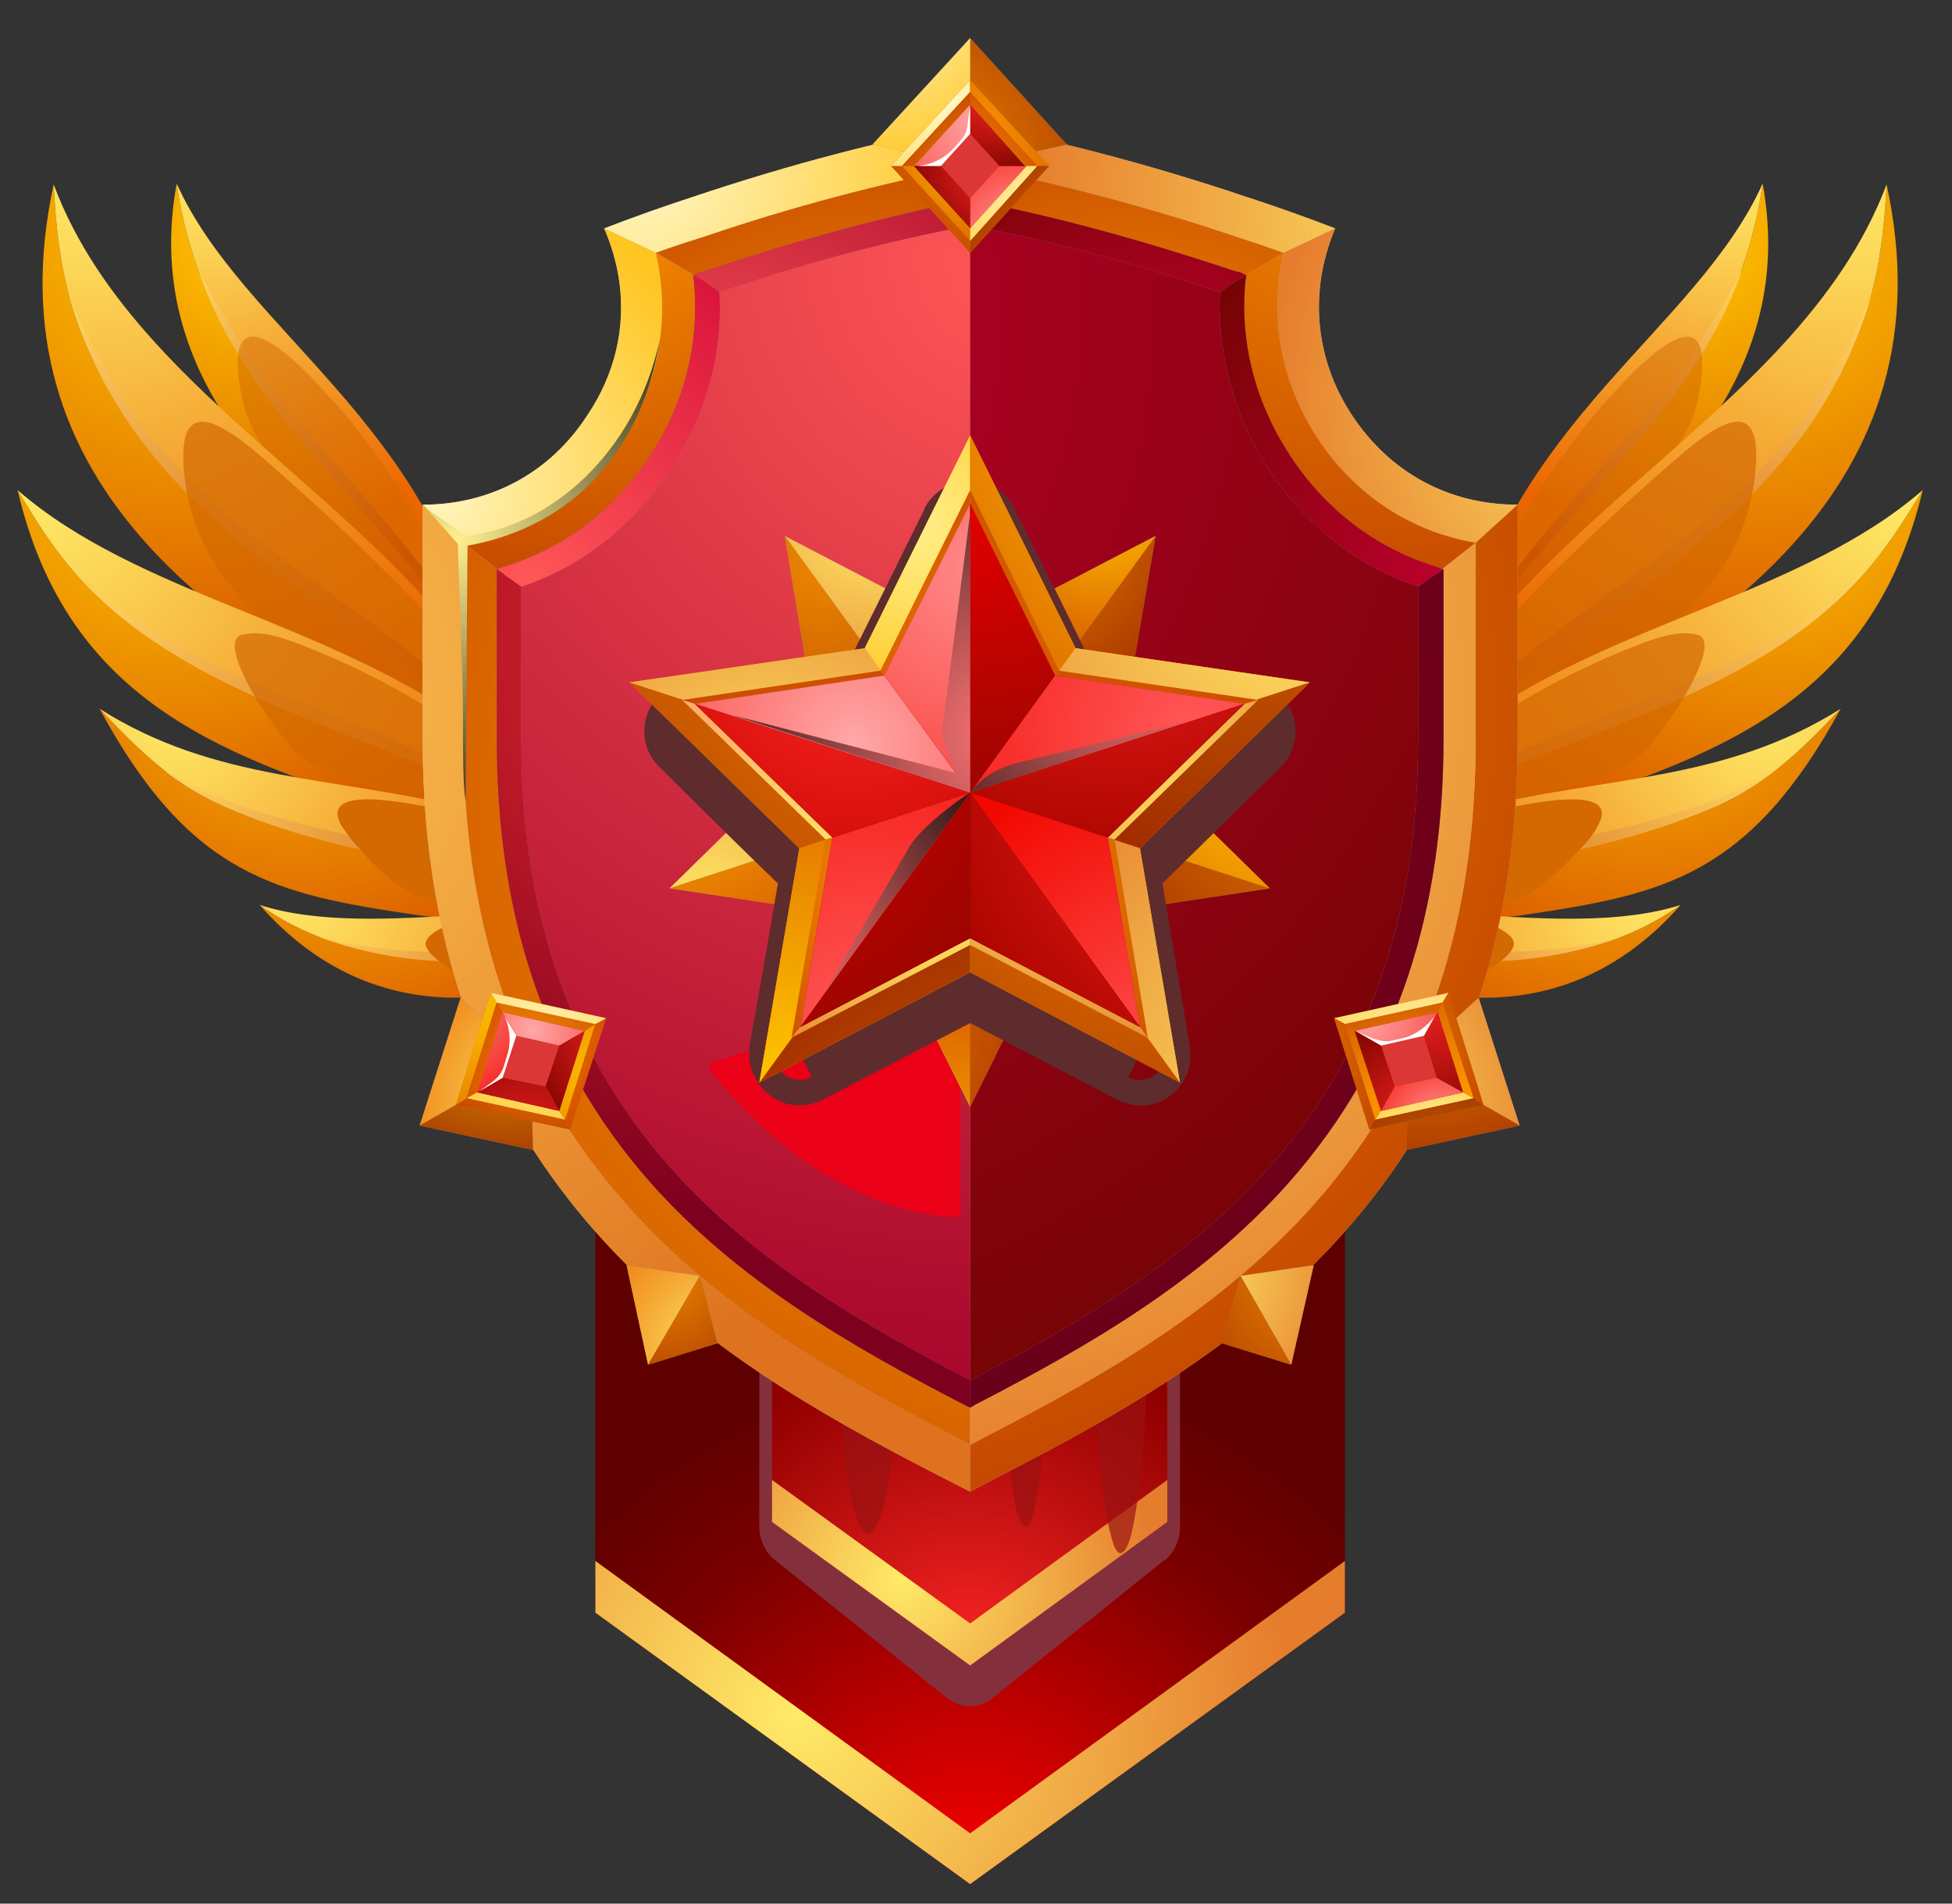 <svg version="1.2" xmlns="http://www.w3.org/2000/svg" viewBox="0 0 200 195" width="200" height="195"><rect x="0" y="0" width="200" height="195" fill="#333333" stroke="none"/><defs><linearGradient id="P" gradientUnits="userSpaceOnUse"/><radialGradient id="g1" cx="0" cy="0" r="1" href="#P" gradientTransform="matrix(38.376,3.818,-3.818,38.376,25.193,24.806)"><stop stop-color="#ffc600"/><stop offset="1" stop-color="#d64f00"/></radialGradient><radialGradient id="g2" cx="0" cy="0" r="1" href="#P" gradientTransform="matrix(37.663,3.747,-3.747,37.663,21.542,18.366)"><stop stop-color="#ffeb68"/><stop offset="1" stop-color="#eb6600"/></radialGradient><radialGradient id="g3" cx="0" cy="0" r="1" href="#P" gradientTransform="matrix(35.197,3.502,-3.502,35.197,21.551,28.151)"><stop stop-color="#ffd463"/><stop offset="1" stop-color="#c74300"/></radialGradient><linearGradient id="g4" x2="1" href="#P" gradientTransform="matrix(.933,0,0,1.216,33.959,54.293)"><stop stop-color="#d36900"/><stop offset="1" stop-color="#d36900"/></linearGradient><radialGradient id="g5" cx="0" cy="0" r="1" href="#P" gradientTransform="matrix(48.648,4.84,-4.84,48.648,18.864,24.269)"><stop stop-color="#ffc600"/><stop offset="1" stop-color="#d64f00"/></radialGradient><radialGradient id="g6" cx="0" cy="0" r="1" href="#P" gradientTransform="matrix(58.194,5.79,-5.79,58.194,8.746,18.371)"><stop stop-color="#ffeb68"/><stop offset="1" stop-color="#eb6600"/></radialGradient><radialGradient id="g7" cx="0" cy="0" r="1" href="#P" gradientTransform="matrix(53.621,5.335,-5.335,53.621,7.873,30.911)"><stop stop-color="#ffd463"/><stop offset="1" stop-color="#c74300"/></radialGradient><linearGradient id="g8" x2="1" href="#P" gradientTransform="matrix(.98,0,0,1.007,28.396,65.177)"><stop stop-color="#d36900"/><stop offset="1" stop-color="#d36900"/></linearGradient><radialGradient id="g9" cx="0" cy="0" r="1" href="#P" gradientTransform="matrix(44.059,4.383,-4.383,44.059,16.551,48.258)"><stop stop-color="#ffc600"/><stop offset="1" stop-color="#d64f00"/></radialGradient><radialGradient id="g10" cx="0" cy="0" r="1" href="#P" gradientTransform="matrix(60.037,5.973,-5.973,60.037,4.831,50.353)"><stop stop-color="#ffeb68"/><stop offset="1" stop-color="#eb6600"/></radialGradient><radialGradient id="g11" cx="0" cy="0" r="1" href="#P" gradientTransform="matrix(52.624,5.235,-5.235,52.624,11.711,59.563)"><stop stop-color="#ffd463"/><stop offset="1" stop-color="#c74300"/></radialGradient><linearGradient id="g12" x2="1" href="#P" gradientTransform="matrix(.976,0,0,.626,31.549,77.542)"><stop stop-color="#d36900"/><stop offset="1" stop-color="#d36900"/></linearGradient><radialGradient id="g13" cx="0" cy="0" r="1" href="#P" gradientTransform="matrix(39.126,3.893,-3.893,39.126,29.965,64.112)"><stop stop-color="#ffc600"/><stop offset="1" stop-color="#d64f00"/></radialGradient><radialGradient id="g14" cx="0" cy="0" r="1" href="#P" gradientTransform="matrix(45.192,4.496,-4.496,45.192,17.784,72.822)"><stop stop-color="#ffeb68"/><stop offset="1" stop-color="#eb6600"/></radialGradient><radialGradient id="g15" cx="0" cy="0" r="1" href="#P" gradientTransform="matrix(45.366,4.513,-4.513,45.366,18.586,78.4)"><stop stop-color="#ffd463"/><stop offset="1" stop-color="#c74300"/></radialGradient><linearGradient id="g16" x2="1" href="#P" gradientTransform="matrix(.942,0,0,.347,39.406,88.588)"><stop stop-color="#d36900"/><stop offset="1" stop-color="#d36900"/></linearGradient><radialGradient id="g17" cx="0" cy="0" r="1" href="#P" gradientTransform="matrix(30.909,3.075,-3.075,30.909,35.683,79.736)"><stop stop-color="#ffc600"/><stop offset="1" stop-color="#d64f00"/></radialGradient><radialGradient id="g18" cx="0" cy="0" r="1" href="#P" gradientTransform="matrix(39.735,3.953,-3.953,39.735,30.714,90.941)"><stop stop-color="#ffeb68"/><stop offset="1" stop-color="#eb6600"/></radialGradient><radialGradient id="g19" cx="0" cy="0" r="1" href="#P" gradientTransform="matrix(36.649,3.646,-3.646,36.649,32.902,93.913)"><stop stop-color="#ffd463"/><stop offset="1" stop-color="#c74300"/></radialGradient><linearGradient id="g20" x2="1" href="#P" gradientTransform="matrix(.995,0,0,.283,43.761,96.68)"><stop stop-color="#d36900"/><stop offset="1" stop-color="#d36900"/></linearGradient><radialGradient id="g21" cx="0" cy="0" r="1" href="#P" gradientTransform="matrix(-38.376,3.818,-3.818,-38.376,173.555,24.806)"><stop stop-color="#ffc600"/><stop offset="1" stop-color="#d64f00"/></radialGradient><radialGradient id="g22" cx="0" cy="0" r="1" href="#P" gradientTransform="matrix(-37.663,3.747,-3.747,-37.663,177.205,18.366)"><stop stop-color="#ffeb68"/><stop offset="1" stop-color="#eb6600"/></radialGradient><radialGradient id="g23" cx="0" cy="0" r="1" href="#P" gradientTransform="matrix(-35.197,3.502,-3.502,-35.197,177.197,28.151)"><stop stop-color="#ffd463"/><stop offset="1" stop-color="#c74300"/></radialGradient><linearGradient id="g24" x2="1" href="#P" gradientTransform="matrix(.933,0,0,1.216,164.789,54.293)"><stop stop-color="#d36900"/><stop offset="1" stop-color="#d36900"/></linearGradient><radialGradient id="g25" cx="0" cy="0" r="1" href="#P" gradientTransform="matrix(-48.648,4.84,-4.84,-48.648,179.883,24.269)"><stop stop-color="#ffc600"/><stop offset="1" stop-color="#d64f00"/></radialGradient><radialGradient id="g26" cx="0" cy="0" r="1" href="#P" gradientTransform="matrix(-58.194,5.79,-5.79,-58.194,190.002,18.371)"><stop stop-color="#ffeb68"/><stop offset="1" stop-color="#eb6600"/></radialGradient><radialGradient id="g27" cx="0" cy="0" r="1" href="#P" gradientTransform="matrix(-53.621,5.335,-5.335,-53.621,190.875,30.911)"><stop stop-color="#ffd463"/><stop offset="1" stop-color="#c74300"/></radialGradient><linearGradient id="g28" x2="1" href="#P" gradientTransform="matrix(.98,0,0,1.007,170.352,65.177)"><stop stop-color="#d36900"/><stop offset="1" stop-color="#d36900"/></linearGradient><radialGradient id="g29" cx="0" cy="0" r="1" href="#P" gradientTransform="matrix(-44.059,4.383,-4.383,-44.059,182.197,48.258)"><stop stop-color="#ffc600"/><stop offset="1" stop-color="#d64f00"/></radialGradient><radialGradient id="g30" cx="0" cy="0" r="1" href="#P" gradientTransform="matrix(-60.037,5.973,-5.973,-60.037,193.917,50.353)"><stop stop-color="#ffeb68"/><stop offset="1" stop-color="#eb6600"/></radialGradient><radialGradient id="g31" cx="0" cy="0" r="1" href="#P" gradientTransform="matrix(-52.624,5.235,-5.235,-52.624,187.037,59.563)"><stop stop-color="#ffd463"/><stop offset="1" stop-color="#c74300"/></radialGradient><linearGradient id="g32" x2="1" href="#P" gradientTransform="matrix(.976,0,0,.626,167.199,77.542)"><stop stop-color="#d36900"/><stop offset="1" stop-color="#d36900"/></linearGradient><radialGradient id="g33" cx="0" cy="0" r="1" href="#P" gradientTransform="matrix(-39.126,3.893,-3.893,-39.126,168.783,64.112)"><stop stop-color="#ffc600"/><stop offset="1" stop-color="#d64f00"/></radialGradient><radialGradient id="g34" cx="0" cy="0" r="1" href="#P" gradientTransform="matrix(-45.192,4.496,-4.496,-45.192,180.963,72.822)"><stop stop-color="#ffeb68"/><stop offset="1" stop-color="#eb6600"/></radialGradient><radialGradient id="g35" cx="0" cy="0" r="1" href="#P" gradientTransform="matrix(-45.366,4.513,-4.513,-45.366,180.161,78.4)"><stop stop-color="#ffd463"/><stop offset="1" stop-color="#c74300"/></radialGradient><linearGradient id="g36" x2="1" href="#P" gradientTransform="matrix(.942,0,0,.347,159.342,88.588)"><stop stop-color="#d36900"/><stop offset="1" stop-color="#d36900"/></linearGradient><radialGradient id="g37" cx="0" cy="0" r="1" href="#P" gradientTransform="matrix(-30.909,3.075,-3.075,-30.909,163.065,79.736)"><stop stop-color="#ffc600"/><stop offset="1" stop-color="#d64f00"/></radialGradient><radialGradient id="g38" cx="0" cy="0" r="1" href="#P" gradientTransform="matrix(-39.735,3.953,-3.953,-39.735,168.034,90.941)"><stop stop-color="#ffeb68"/><stop offset="1" stop-color="#eb6600"/></radialGradient><radialGradient id="g39" cx="0" cy="0" r="1" href="#P" gradientTransform="matrix(-36.649,3.646,-3.646,-36.649,165.846,93.913)"><stop stop-color="#ffd463"/><stop offset="1" stop-color="#c74300"/></radialGradient><linearGradient id="g40" x2="1" href="#P" gradientTransform="matrix(.995,0,0,.283,154.987,96.68)"><stop stop-color="#d36900"/><stop offset="1" stop-color="#d36900"/></linearGradient><radialGradient id="g41" cx="0" cy="0" r="1" href="#P" gradientTransform="matrix(54.902,0,0,54.902,99.374,193.918)"><stop stop-color="#f00"/><stop offset=".71" stop-color="#7d0000"/><stop offset="1" stop-color="#5e0000"/></radialGradient><radialGradient id="g42" cx="0" cy="0" r="1" href="#P" gradientTransform="matrix(49.744,0,0,49.744,81.893,175.208)"><stop stop-color="#ffeb68"/><stop offset="1" stop-color="#e67d2d"/></radialGradient><clipPath clipPathUnits="userSpaceOnUse" id="cp1"><path d="m136.76 191.53h-76.77v52.62l38.38 27.89 38.39-27.89z"/></clipPath><linearGradient id="g43" x2="1" href="#P" gradientTransform="matrix(1,0,0,4.202,129.084,147.958)"><stop stop-color="#ff7d4a"/><stop offset="1" stop-color="#ff7d4a"/></linearGradient><linearGradient id="g44" x2="1" href="#P" gradientTransform="matrix(1,0,0,5.632,120.167,182.698)"><stop stop-color="#9b1212"/><stop offset="1" stop-color="#9b1212"/></linearGradient><linearGradient id="g45" x2="1" href="#P" gradientTransform="matrix(1,0,0,3.362,66.786,163.5)"><stop stop-color="#9b1212"/><stop offset="1" stop-color="#9b1212"/></linearGradient><linearGradient id="g46" x2="1" href="#P" gradientTransform="matrix(1,0,0,.991,78.925,133.266)"><stop stop-color="#84303c"/><stop offset="1" stop-color="#84303c"/></linearGradient><radialGradient id="g47" cx="0" cy="0" r="1" href="#P" gradientTransform="matrix(33.881,0,0,33.881,99.208,171.286)"><stop stop-color="#ff2626"/><stop offset="1" stop-color="#910000"/></radialGradient><radialGradient id="g48" cx="0" cy="0" r="1" href="#P" gradientTransform="matrix(25.699,0,0,25.699,92.382,161.6)"><stop stop-color="#ffeb68"/><stop offset="1" stop-color="#e67d2d"/></radialGradient><linearGradient id="g49" x2="1" href="#P" gradientTransform="matrix(1,0,0,2.995,90.037,155.806)"><stop stop-color="#9b1212"/><stop offset="1" stop-color="#9b1212"/></linearGradient><linearGradient id="g50" x2="1" href="#P" gradientTransform="matrix(1,0,0,4.709,115.902,157.143)"><stop stop-color="#9b1212"/><stop offset="1" stop-color="#9b1212"/></linearGradient><linearGradient id="g51" x2="1" href="#P" gradientTransform="matrix(1,0,0,4.71,105.941,154.846)"><stop stop-color="#9b1212"/><stop offset="1" stop-color="#9b1212"/></linearGradient><clipPath clipPathUnits="userSpaceOnUse" id="cp2"><path d="m78.1 207.1h40.55v27.78l-20.28 14.73-20.27-14.73z"/></clipPath><linearGradient id="g52" x2="1" href="#P" gradientTransform="matrix(1,0,0,3.78,84.526,142.726)"><stop stop-color="#ff7d4a"/><stop offset="1" stop-color="#ff7d4a"/></linearGradient><linearGradient id="g53" x2="1" href="#P" gradientTransform="matrix(1,0,0,3.925,94.169,153.542)"><stop stop-color="#ff7d4a"/><stop offset="1" stop-color="#ff7d4a"/></linearGradient><linearGradient id="g54" x2="1" href="#P" gradientTransform="matrix(1,0,0,3.925,111.397,140.617)"><stop stop-color="#ff7d4a"/><stop offset="1" stop-color="#ff7d4a"/></linearGradient><linearGradient id="g55" x2="1" href="#P" gradientTransform="matrix(1,0,0,5.142,103.778,149.56)"><stop stop-color="#ff7d4a"/><stop offset="1" stop-color="#ff7d4a"/></linearGradient><radialGradient id="g56" cx="0" cy="0" r="1" href="#P" gradientTransform="matrix(35.218,0,0,35.218,65.411,16.91)"><stop stop-color="#fff8c7"/><stop offset="1" stop-color="#ffc521"/></radialGradient><radialGradient id="g57" cx="0" cy="0" r="1" href="#P" gradientTransform="matrix(45.413,0,0,45.413,89.574,55.524)"><stop stop-color="#f90"/><stop offset="1" stop-color="#c44800"/></radialGradient><radialGradient id="g58" cx="0" cy="0" r="1" href="#P" gradientTransform="matrix(31.442,0,0,31.442,43.721,49.372)"><stop stop-color="#fff8c7"/><stop offset="1" stop-color="#ffc521"/></radialGradient><radialGradient id="g59" cx="0" cy="0" r="1" href="#P" gradientTransform="matrix(44.604,0,0,44.604,58.827,16.307)"><stop stop-color="#f90"/><stop offset="1" stop-color="#c44800"/></radialGradient><radialGradient id="g60" cx="0" cy="0" r="1" href="#P" gradientTransform="matrix(87.196,0,0,87.196,16.686,72.738)"><stop stop-color="#ffca57"/><stop offset="1" stop-color="#de721f"/></radialGradient><radialGradient id="g61" cx="0" cy="0" r="1" href="#P" gradientTransform="matrix(96.017,0,0,96.017,108.975,86.081)"><stop stop-color="#f90"/><stop offset="1" stop-color="#c44800"/></radialGradient><radialGradient id="g62" cx="0" cy="0" r="1" href="#P" gradientTransform="matrix(47.98,0,0,47.98,152.677,21.019)"><stop stop-color="#ffeb68"/><stop offset="1" stop-color="#e67d2d"/></radialGradient><radialGradient id="g63" cx="0" cy="0" r="1" href="#P" gradientTransform="matrix(45.785,0,0,45.785,115.943,53.832)"><stop stop-color="#f90"/><stop offset="1" stop-color="#c44800"/></radialGradient><radialGradient id="g64" cx="0" cy="0" r="1" href="#P" gradientTransform="matrix(37.581,0,0,37.581,167.598,40.669)"><stop stop-color="#ffeb68"/><stop offset="1" stop-color="#e67d2d"/></radialGradient><radialGradient id="g65" cx="0" cy="0" r="1" href="#P" gradientTransform="matrix(56.402,0,0,56.402,144.998,5.428)"><stop stop-color="#f90"/><stop offset="1" stop-color="#c44800"/></radialGradient><radialGradient id="g66" cx="0" cy="0" r="1" href="#P" gradientTransform="matrix(82.805,0,0,82.805,81.974,72.013)"><stop stop-color="#f90"/><stop offset="1" stop-color="#c44800"/></radialGradient><radialGradient id="g67" cx="0" cy="0" r="1" href="#P" gradientTransform="matrix(82.35,0,0,82.35,91.706,70.85)"><stop stop-color="#ffeb68"/><stop offset="1" stop-color="#e67d2d"/></radialGradient><radialGradient id="g68" cx="0" cy="0" r="1" href="#P" gradientTransform="matrix(25.556,0,0,25.556,94.036,17.082)"><stop stop-color="#ed8700"/><stop offset="1" stop-color="#a12d00"/></radialGradient><radialGradient id="g69" cx="0" cy="0" r="1" href="#P" gradientTransform="matrix(19.072,0,0,19.072,89.723,-0.809)"><stop stop-color="#fff8c7"/><stop offset="1" stop-color="#ffc521"/></radialGradient><radialGradient id="g70" cx="0" cy="0" r="1" href="#P" gradientTransform="matrix(20.046,0,0,20.046,56.442,112.848)"><stop stop-color="#ffeb68"/><stop offset="1" stop-color="#eb6600"/></radialGradient><radialGradient id="g71" cx="0" cy="0" r="1" href="#P" gradientTransform="matrix(19.89,0,0,19.89,51.735,98.616)"><stop stop-color="#ffc600"/><stop offset="1" stop-color="#a83e00"/></radialGradient><radialGradient id="g72" cx="0" cy="0" r="1" href="#P" gradientTransform="matrix(22.265,0,0,22.265,137.632,113.573)"><stop stop-color="#ffeb68"/><stop offset="1" stop-color="#e67d2d"/></radialGradient><radialGradient id="g73" cx="0" cy="0" r="1" href="#P" gradientTransform="matrix(22.264,0,0,22.264,146.368,100.228)"><stop stop-color="#ed8700"/><stop offset="1" stop-color="#a12d00"/></radialGradient><radialGradient id="g74" cx="0" cy="0" r="1" href="#P" gradientTransform="matrix(124.938,0,0,124.938,103.473,26.608)"><stop stop-color="#ff5757"/><stop offset="1" stop-color="#a10028"/></radialGradient><radialGradient id="g75" cx="0" cy="0" r="1" href="#P" gradientTransform="matrix(46.364,0,0,46.364,53.899,59.623)"><stop stop-color="#ff5757"/><stop offset="1" stop-color="#d10034"/></radialGradient><radialGradient id="g76" cx="0" cy="0" r="1" href="#P" gradientTransform="matrix(51.798,0,0,51.798,72.638,47.683)"><stop stop-color="#ff5757"/><stop offset="1" stop-color="#a10028"/></radialGradient><radialGradient id="g77" cx="0" cy="0" r="1" href="#P" gradientTransform="matrix(57.364,0,0,57.364,77.062,67.166)"><stop stop-color="#f22e2e"/><stop offset="1" stop-color="#7d001f"/></radialGradient><radialGradient id="g78" cx="0" cy="0" r="1" href="#P" gradientTransform="matrix(41.499,0,0,41.499,151.848,57.205)"><stop stop-color="#c40031"/><stop offset="1" stop-color="#6e0400"/></radialGradient><radialGradient id="g79" cx="0" cy="0" r="1" href="#P" gradientTransform="matrix(37.406,0,0,37.406,119.098,42.606)"><stop stop-color="#c40031"/><stop offset="1" stop-color="#6e0400"/></radialGradient><radialGradient id="g80" cx="0" cy="0" r="1" href="#P" gradientTransform="matrix(64.215,0,0,64.215,86.389,77.561)"><stop stop-color="#bd0000"/><stop offset="1" stop-color="#6b001b"/></radialGradient><radialGradient id="g81" cx="0" cy="0" r="1" href="#P" gradientTransform="matrix(132.087,0,0,132.087,55.626,32.41)"><stop stop-color="#c40031"/><stop offset="1" stop-color="#6e0400"/></radialGradient><radialGradient id="g82" cx="0" cy="0" r="1" href="#P" gradientTransform="matrix(20.604,0,0,20.604,100.668,12.323)"><stop stop-color="#ffa8a8"/><stop offset="1" stop-color="#f50800"/></radialGradient><radialGradient id="g83" cx="0" cy="0" r="1" href="#P" gradientTransform="matrix(13.43,0,0,13.43,104.607,24.57)"><stop stop-color="#ffa8a8"/><stop offset="1" stop-color="#f50800"/></radialGradient><radialGradient id="g84" cx="0" cy="0" r="1" href="#P" gradientTransform="matrix(8.549,0,0,8.549,101.706,9.099)"><stop stop-color="#ff2626"/><stop offset="1" stop-color="#850500"/></radialGradient><radialGradient id="g85" cx="0" cy="0" r="1" href="#P" gradientTransform="matrix(8.77,0,0,8.77,101.877,17.156)"><stop stop-color="#ff2626"/><stop offset="1" stop-color="#850500"/></radialGradient><radialGradient id="g86" cx="0" cy="0" r="1" href="#P" gradientTransform="matrix(19.454,0,0,19.454,47.763,102.539)"><stop stop-color="#ffc600"/><stop offset="1" stop-color="#d64f00"/></radialGradient><radialGradient id="g87" cx="0" cy="0" r="1" href="#P" gradientTransform="matrix(13.554,0,0,13.554,60.641,111.786)"><stop stop-color="#ffc600"/><stop offset="1" stop-color="#d64f00"/></radialGradient><radialGradient id="g88" cx="0" cy="0" r="1" href="#P" gradientTransform="matrix(15.676,0,0,15.676,56.208,103.014)"><stop stop-color="#fff8c7"/><stop offset="1" stop-color="#ffc521"/></radialGradient><radialGradient id="g89" cx="0" cy="0" r="1" href="#P" gradientTransform="matrix(13.529,0,0,13.529,55.768,103.501)"><stop stop-color="#f90"/><stop offset="1" stop-color="#c44800"/></radialGradient><radialGradient id="g90" cx="0" cy="0" r="1" href="#P" gradientTransform="matrix(16.426,0,0,16.426,61.877,110.477)"><stop stop-color="#ffc600"/><stop offset="1" stop-color="#d64f00"/></radialGradient><radialGradient id="g91" cx="0" cy="0" r="1" href="#P" gradientTransform="matrix(14.101,0,0,14.101,48.282,105.258)"><stop stop-color="#ffc600"/><stop offset="1" stop-color="#d64f00"/></radialGradient><radialGradient id="g92" cx="0" cy="0" r="1" href="#P" gradientTransform="matrix(13.124,0,0,13.124,53.477,109.821)"><stop stop-color="#f90"/><stop offset="1" stop-color="#c44800"/></radialGradient><radialGradient id="g93" cx="0" cy="0" r="1" href="#P" gradientTransform="matrix(16.465,0,0,16.465,54.843,107.198)"><stop stop-color="#fff8c7"/><stop offset="1" stop-color="#ffc521"/></radialGradient><radialGradient id="g94" cx="0" cy="0" r="1" href="#P" gradientTransform="matrix(15.996,0,0,15.996,43.627,101.128)"><stop stop-color="#ffa8a8"/><stop offset="1" stop-color="#f50800"/></radialGradient><radialGradient id="g95" cx="0" cy="0" r="1" href="#P" gradientTransform="matrix(11.461,0,0,11.461,64.829,105.702)"><stop stop-color="#ff2626"/><stop offset="1" stop-color="#850500"/></radialGradient><radialGradient id="g96" cx="0" cy="0" r="1" href="#P" gradientTransform="matrix(15.243,0,0,15.243,54.129,120.048)"><stop stop-color="#ff2626"/><stop offset="1" stop-color="#850500"/></radialGradient><radialGradient id="g97" cx="0" cy="0" r="1" href="#P" gradientTransform="matrix(14.652,0,0,14.652,54.569,105.479)"><stop stop-color="#ffa8a8"/><stop offset="1" stop-color="#f50800"/></radialGradient><radialGradient id="g98" cx="0" cy="0" r="1" href="#P" gradientTransform="matrix(19.479,0,0,19.479,145.919,110.422)"><stop stop-color="#fff8c7"/><stop offset="1" stop-color="#ffc521"/></radialGradient><radialGradient id="g99" cx="0" cy="0" r="1" href="#P" gradientTransform="matrix(13.346,0,0,13.346,144.969,112.238)"><stop stop-color="#f90"/><stop offset="1" stop-color="#c44800"/></radialGradient><radialGradient id="g100" cx="0" cy="0" r="1" href="#P" gradientTransform="matrix(14.443,0,0,14.443,142.512,113.338)"><stop stop-color="#f90"/><stop offset="1" stop-color="#c44800"/></radialGradient><radialGradient id="g101" cx="0" cy="0" r="1" href="#P" gradientTransform="matrix(18.845,0,0,18.845,123.771,108.18)"><stop stop-color="#f90"/><stop offset="1" stop-color="#c44800"/></radialGradient><radialGradient id="g102" cx="0" cy="0" r="1" href="#P" gradientTransform="matrix(10.625,0,0,10.625,147.537,118.002)"><stop stop-color="#fff8c7"/><stop offset="1" stop-color="#ffc521"/></radialGradient><radialGradient id="g103" cx="0" cy="0" r="1" href="#P" gradientTransform="matrix(12.552,0,0,12.552,148.419,124.473)"><stop stop-color="#d17000"/><stop offset="1" stop-color="#a83e00"/></radialGradient><radialGradient id="g104" cx="0" cy="0" r="1" href="#P" gradientTransform="matrix(19.025,0,0,19.025,151.001,112.511)"><stop stop-color="#f90"/><stop offset="1" stop-color="#c44800"/></radialGradient><radialGradient id="g105" cx="0" cy="0" r="1" href="#P" gradientTransform="matrix(16.425,0,0,16.425,136.721,108.221)"><stop stop-color="#f90"/><stop offset="1" stop-color="#c44800"/></radialGradient><radialGradient id="g106" cx="0" cy="0" r="1" href="#P" gradientTransform="matrix(15.862,0,0,15.862,139.505,104.189)"><stop stop-color="#ffa8a8"/><stop offset="1" stop-color="#f50800"/></radialGradient><radialGradient id="g107" cx="0" cy="0" r="1" href="#P" gradientTransform="matrix(10.089,0,0,10.089,147.843,115.857)"><stop stop-color="#ffa8a8"/><stop offset="1" stop-color="#f50800"/></radialGradient><radialGradient id="g108" cx="0" cy="0" r="1" href="#P" gradientTransform="matrix(12.547,0,0,12.547,146.491,116.017)"><stop stop-color="#ff2626"/><stop offset="1" stop-color="#850500"/></radialGradient><radialGradient id="g109" cx="0" cy="0" r="1" href="#P" gradientTransform="matrix(15.644,0,0,15.644,145.773,100.403)"><stop stop-color="#ff2626"/><stop offset="1" stop-color="#850500"/></radialGradient><radialGradient id="g110" cx="0" cy="0" r="1" href="#P" gradientTransform="matrix(17.824,0,0,17.824,74.102,138.441)"><stop stop-color="#ffeb68"/><stop offset="1" stop-color="#eb6600"/></radialGradient><radialGradient id="g111" cx="0" cy="0" r="1" href="#P" gradientTransform="matrix(15.425,0,0,15.425,67.677,130.316)"><stop stop-color="#ed8700"/><stop offset="1" stop-color="#a12d00"/></radialGradient><radialGradient id="g112" cx="0" cy="0" r="1" href="#P" gradientTransform="matrix(18.202,0,0,18.202,121.02,130.584)"><stop stop-color="#ffeb68"/><stop offset="1" stop-color="#e67d2d"/></radialGradient><radialGradient id="g113" cx="0" cy="0" r="1" href="#P" gradientTransform="matrix(19.705,0,0,19.705,135.181,130.558)"><stop stop-color="#ed8700"/><stop offset="1" stop-color="#a12d00"/></radialGradient><radialGradient id="g114" cx="0" cy="0" r="1" href="#P" gradientTransform="matrix(35.799,0,0,35.799,46.924,55.283)"><stop stop-color="#ffd58c"/><stop offset="0" stop-color="#ffef8f"/><stop offset="1"/></radialGradient><clipPath clipPathUnits="userSpaceOnUse" id="cp3"><path d="m52.42 139.15v15.57c0 16.41 4.14 31.31 15.2 43.76 8.5 9.58 19.52 16.04 30.75 21.88v-118.3c-8.54 1.66-16.96 3.98-25.22 6.72q-0.21 0.07-0.41 0.14c0.33 6.44-1.49 12.81-5.04 18.2-3.7 5.62-8.95 9.84-15.28 12.03z"/></clipPath><linearGradient id="g115" x2="1" href="#P" gradientTransform="matrix(1,0,0,1.999,150.201,23.062)"><stop stop-color="#ea0017"/><stop offset="1" stop-color="#ea0017"/></linearGradient><radialGradient id="g116" cx="0" cy="0" r="1" href="#P" gradientTransform="matrix(24.119,0,0,24.119,72.42,93.03)"><stop stop-color="#ffeb68"/><stop offset="1" stop-color="#e67d2d"/></radialGradient><radialGradient id="g117" cx="0" cy="0" r="1" href="#P" gradientTransform="matrix(31.944,0,0,31.944,66.348,72.244)"><stop stop-color="#ffc600"/><stop offset="1" stop-color="#d64f00"/></radialGradient><radialGradient id="g118" cx="0" cy="0" r="1" href="#P" gradientTransform="matrix(27.976,0,0,27.976,98.958,126.532)"><stop stop-color="#ffc600"/><stop offset="1" stop-color="#d64f00"/></radialGradient><radialGradient id="g119" cx="0" cy="0" r="1" href="#P" gradientTransform="matrix(23.306,0,0,23.306,81.232,102.59)"><stop stop-color="#ed8700"/><stop offset="1" stop-color="#ba4500"/></radialGradient><radialGradient id="g120" cx="0" cy="0" r="1" href="#P" gradientTransform="matrix(34.161,0,0,34.161,138.7,76.368)"><stop stop-color="#ed8700"/><stop offset="1" stop-color="#a12d00"/></radialGradient><radialGradient id="g121" cx="0" cy="0" r="1" href="#P" gradientTransform="matrix(30.114,0,0,30.114,130.91,78.138)"><stop stop-color="#ffc600"/><stop offset="1" stop-color="#d64f00"/></radialGradient><radialGradient id="g122" cx="0" cy="0" r="1" href="#P" gradientTransform="matrix(24.289,0,0,24.289,102.925,52.135)"><stop stop-color="#ed8700"/><stop offset="1" stop-color="#a12d00"/></radialGradient><radialGradient id="g123" cx="0" cy="0" r="1" href="#P" gradientTransform="matrix(17.927,0,0,17.927,113.464,51.219)"><stop stop-color="#ffc600"/><stop offset="1" stop-color="#d64f00"/></radialGradient><radialGradient id="g124" cx="0" cy="0" r="1" href="#P" gradientTransform="matrix(22.161,0,0,22.161,89.179,52.937)"><stop stop-color="#ffeb68"/><stop offset="1" stop-color="#e67d2d"/></radialGradient><radialGradient id="g125" cx="0" cy="0" r="1" href="#P" gradientTransform="matrix(33.461,0,0,33.461,84.253,57.52)"><stop stop-color="#ed8700"/><stop offset="1" stop-color="#a12d00"/></radialGradient><linearGradient id="g126" x2="1" href="#P" gradientTransform="matrix(.987,0,0,.946,99.453,104.255)"><stop stop-color="#5e2c2c"/><stop offset="1" stop-color="#5e2c2c"/></linearGradient><radialGradient id="g127" cx="0" cy="0" r="1" href="#P" gradientTransform="matrix(52.106,0,0,52.106,99.372,53.981)"><stop stop-color="#ed8700"/><stop offset="1" stop-color="#ba4500"/></radialGradient><radialGradient id="g128" cx="0" cy="0" r="1" href="#P" gradientTransform="matrix(36.381,0,0,36.381,78.904,86.182)"><stop stop-color="#ffeb68"/><stop offset="1" stop-color="#e67d2d"/></radialGradient><radialGradient id="g129" cx="0" cy="0" r="1" href="#P" gradientTransform="matrix(24.599,0,0,24.599,93.517,53.879)"><stop stop-color="#fff08c"/><stop offset="1" stop-color="#fb0"/></radialGradient><radialGradient id="g130" cx="0" cy="0" r="1" href="#P" gradientTransform="matrix(46.91,0,0,46.91,126.004,42.462)"><stop stop-color="#ffc600"/><stop offset="1" stop-color="#d64f00"/></radialGradient><radialGradient id="g131" cx="0" cy="0" r="1" href="#P" gradientTransform="matrix(44.899,0,0,44.899,133.438,58.23)"><stop stop-color="#ffeb68"/><stop offset="1" stop-color="#e67d2d"/></radialGradient><radialGradient id="g132" cx="0" cy="0" r="1" href="#P" gradientTransform="matrix(55.317,0,0,55.317,132.521,33.667)"><stop stop-color="#ed8700"/><stop offset="1" stop-color="#a12d00"/></radialGradient><radialGradient id="g133" cx="0" cy="0" r="1" href="#P" gradientTransform="matrix(40.877,0,0,40.877,137.936,111.329)"><stop stop-color="#ffeb68"/><stop offset="1" stop-color="#e67d2d"/></radialGradient><radialGradient id="g134" cx="0" cy="0" r="1" href="#P" gradientTransform="matrix(36.105,0,0,36.105,118.996,79.597)"><stop stop-color="#ed8700"/><stop offset="1" stop-color="#ba4500"/></radialGradient><radialGradient id="g135" cx="0" cy="0" r="1" href="#P" gradientTransform="matrix(52.429,0,0,52.429,114.119,142.03)"><stop stop-color="#ed8700"/><stop offset="1" stop-color="#a12d00"/></radialGradient><radialGradient id="g136" cx="0" cy="0" r="1" href="#P" gradientTransform="matrix(41.545,0,0,41.545,79.905,110.871)"><stop stop-color="#ffc600"/><stop offset="1" stop-color="#d64f00"/></radialGradient><radialGradient id="g137" cx="0" cy="0" r="1" href="#P" gradientTransform="matrix(25.006,0,0,25.006,107.805,71.357)"><stop stop-color="#f90"/><stop offset="1" stop-color="#cc4b00"/></radialGradient><radialGradient id="g138" cx="0" cy="0" r="1" href="#P" gradientTransform="matrix(29.338,0,0,29.338,86.298,97.257)"><stop stop-color="#f90"/><stop offset="1" stop-color="#cc4b00"/></radialGradient><radialGradient id="g139" cx="0" cy="0" r="1" href="#P" gradientTransform="matrix(18.683,0,0,18.683,88.488,82.595)"><stop stop-color="#ffeb68"/><stop offset="1" stop-color="#ffac6b"/></radialGradient><radialGradient id="g140" cx="0" cy="0" r="1" href="#P" gradientTransform="matrix(35.536,0,0,35.536,80.575,77.142)"><stop stop-color="#f90"/><stop offset="1" stop-color="#cc4b00"/></radialGradient><radialGradient id="g141" cx="0" cy="0" r="1" href="#P" gradientTransform="matrix(31.627,0,0,31.627,111.916,98.174)"><stop stop-color="#f90"/><stop offset="1" stop-color="#cc4b00"/></radialGradient><radialGradient id="g142" cx="0" cy="0" r="1" href="#P" gradientTransform="matrix(21.785,0,0,21.785,94.197,90.694)"><stop stop-color="#f90"/><stop offset="1" stop-color="#cc4b00"/></radialGradient><radialGradient id="g143" cx="0" cy="0" r="1" href="#P" gradientTransform="matrix(22.333,0,0,22.333,95.359,93.591)"><stop stop-color="#ffeb68"/><stop offset="1" stop-color="#e67d2d"/></radialGradient><radialGradient id="g144" cx="0" cy="0" r="1" href="#P" gradientTransform="matrix(38.077,0,0,38.077,109.403,76.121)"><stop stop-color="#ffeb68"/><stop offset="1" stop-color="#e67d2d"/></radialGradient><radialGradient id="g145" cx="0" cy="0" r="1" href="#P" gradientTransform="matrix(30.644,0,0,30.644,95.387,91.343)"><stop stop-color="#f90"/><stop offset="1" stop-color="#cc4b00"/></radialGradient><radialGradient id="g146" cx="0" cy="0" r="1" href="#P" gradientTransform="matrix(23.198,0,0,23.198,114.88,76.848)"><stop stop-color="#ffeb68"/><stop offset="1" stop-color="#e67d2d"/></radialGradient><radialGradient id="g147" cx="0" cy="0" r="1" href="#P" gradientTransform="matrix(41.482,0,0,41.482,87.473,76.15)"><stop stop-color="#ffa8a8"/><stop offset="1" stop-color="#f50800"/></radialGradient><radialGradient id="g148" cx="0" cy="0" r="1" href="#P" gradientTransform="matrix(48.198,0,0,48.198,100.509,58.19)"><stop stop-color="#ff8a8a"/><stop offset="1" stop-color="#f50800"/></radialGradient><radialGradient id="g149" cx="0" cy="0" r="1" href="#P" gradientTransform="matrix(28.586,0,0,28.586,99.385,51.889)"><stop stop-color="#e30000"/><stop offset="1" stop-color="#9e0500"/></radialGradient><radialGradient id="g150" cx="0" cy="0" r="1" href="#P" gradientTransform="matrix(37.917,0,0,37.917,122.502,75.234)"><stop stop-color="#ff5959"/><stop offset="1" stop-color="#f20800"/></radialGradient><radialGradient id="g151" cx="0" cy="0" r="1" href="#P" gradientTransform="matrix(34.546,0,0,34.546,113.91,52.269)"><stop stop-color="#ff2626"/><stop offset="1" stop-color="#b00600"/></radialGradient><radialGradient id="g152" cx="0" cy="0" r="1" href="#P" gradientTransform="matrix(34.9,0,0,34.9,122.509,111.087)"><stop stop-color="#ff5959"/><stop offset="1" stop-color="#f20800"/></radialGradient><radialGradient id="g153" cx="0" cy="0" r="1" href="#P" gradientTransform="matrix(32.84,0,0,32.84,128.695,79.469)"><stop stop-color="#ff2626"/><stop offset="1" stop-color="#b00600"/></radialGradient><radialGradient id="g154" cx="0" cy="0" r="1" href="#P" gradientTransform="matrix(38.705,0,0,38.705,68.907,71.221)"><stop stop-color="#e30000"/><stop offset="1" stop-color="#9e0500"/></radialGradient><radialGradient id="g155" cx="0" cy="0" r="1" href="#P" gradientTransform="matrix(40.57,0,0,40.57,88.955,105.474)"><stop stop-color="#ff5959"/><stop offset="1" stop-color="#f20800"/></radialGradient><radialGradient id="g156" cx="0" cy="0" r="1" href="#P" gradientTransform="matrix(28.817,0,0,28.817,87.358,65.443)"><stop stop-color="#ff2626"/><stop offset="1" stop-color="#c70700"/></radialGradient><radialGradient id="g157" cx="0" cy="0" r="1" href="#P" gradientTransform="matrix(36.468,0,0,36.468,117.097,67.29)"><stop offset="0" stop-color="#ff7575"/><stop offset="1"/></radialGradient><radialGradient id="g158" cx="0" cy="0" r="1" href="#P" gradientTransform="matrix(31.339,0,0,31.339,79.462,97.17)"><stop offset="0" stop-color="#ff7575"/><stop offset="1"/></radialGradient><radialGradient id="g159" cx="0" cy="0" r="1" href="#P" gradientTransform="matrix(40.717,0,0,40.717,103.11,75.317)"><stop offset="0" stop-color="#ff7575"/><stop offset="1"/></radialGradient><clipPath clipPathUnits="userSpaceOnUse" id="cp4"><path d="m98.37 130.64l-8.72 17.59-19.43 2.86 28.16 9.07-14.13 4.67-3.28 19.36 17.4-9.1v-14.92l17.41 24.02-3.28-19.36-14.13-4.66 28.16-9.08-19.43-2.86z"/></clipPath><linearGradient id="g160" x2="1" href="#P" gradientTransform="matrix(1,0,0,1,119.907,80.671)"><stop stop-color="#f55"/><stop offset="1" stop-color="#f55"/></linearGradient><clipPath clipPathUnits="userSpaceOnUse" id="cp5"><path d="m98.37 130.64l-8.72 17.59-19.43 2.86 14.03 13.74-3.28 19.36 17.4-9.1 17.41 9.1-3.28-19.36 14.03-13.74-19.43-2.86z"/></clipPath><linearGradient id="g161" x2="1" href="#P" gradientTransform="matrix(1,0,0,.951,99.374,60.055)"><stop stop-color="#bf0000"/><stop offset="1" stop-color="#bf0000"/></linearGradient><radialGradient id="g162" cx="0" cy="0" r="1" href="#P" gradientTransform="matrix(12.758,0,0,12.758,99.935,15.085)"><stop stop-color="#ffc600"/><stop offset="1" stop-color="#d64f00"/></radialGradient><radialGradient id="g163" cx="0" cy="0" r="1" href="#P" gradientTransform="matrix(19.955,0,0,19.955,106.515,9.085)"><stop stop-color="#f90"/><stop offset="1" stop-color="#c44800"/></radialGradient><radialGradient id="g164" cx="0" cy="0" r="1" href="#P" gradientTransform="matrix(11.184,0,0,11.184,102.151,19.713)"><stop stop-color="#f90"/><stop offset="1" stop-color="#c44800"/></radialGradient><radialGradient id="g165" cx="0" cy="0" r="1" href="#P" gradientTransform="matrix(19.625,0,0,19.625,96.624,10.099)"><stop stop-color="#fff8c7"/><stop offset="1" stop-color="#ffc521"/></radialGradient><radialGradient id="g166" cx="0" cy="0" r="1" href="#P" gradientTransform="matrix(12.498,0,0,12.498,95.025,20.418)"><stop stop-color="#ffc600"/><stop offset="1" stop-color="#d64f00"/></radialGradient><radialGradient id="g167" cx="0" cy="0" r="1" href="#P" gradientTransform="matrix(17.252,0,0,17.252,99.485,14.592)"><stop stop-color="#f90"/><stop offset="1" stop-color="#c44800"/></radialGradient><radialGradient id="g168" cx="0" cy="0" r="1" href="#P" gradientTransform="matrix(12.295,0,0,12.295,106.307,22.539)"><stop stop-color="#fff8c7"/><stop offset="1" stop-color="#ffc521"/></radialGradient><radialGradient id="g169" cx="0" cy="0" r="1" href="#P" gradientTransform="matrix(12.052,0,0,12.052,110.666,27.761)"><stop stop-color="#e36d00"/><stop offset="1" stop-color="#ad4000"/></radialGradient></defs><style>.a{fill:url(#g1)}.b{fill:url(#g2)}.c{fill:url(#g3)}.d{opacity:.5;mix-blend-mode:multiply;fill:url(#g4)}.e{fill:url(#g5)}.f{fill:url(#g6)}.g{fill:url(#g7)}.h{opacity:.7;mix-blend-mode:multiply;fill:url(#g8)}.i{fill:url(#g9)}.j{fill:url(#g10)}.k{fill:url(#g11)}.l{opacity:.7;mix-blend-mode:multiply;fill:url(#g12)}.m{fill:url(#g13)}.n{fill:url(#g14)}.o{fill:url(#g15)}.p{mix-blend-mode:multiply;fill:url(#g16)}.q{fill:url(#g17)}.r{fill:url(#g18)}.s{fill:url(#g19)}.t{mix-blend-mode:multiply;fill:url(#g20)}.u{fill:url(#g21)}.v{fill:url(#g22)}.w{fill:url(#g23)}.x{opacity:.5;mix-blend-mode:multiply;fill:url(#g24)}.y{fill:url(#g25)}.z{fill:url(#g26)}.A{fill:url(#g27)}.B{opacity:.7;mix-blend-mode:multiply;fill:url(#g28)}.C{fill:url(#g29)}.D{fill:url(#g30)}.E{fill:url(#g31)}.F{opacity:.7;mix-blend-mode:multiply;fill:url(#g32)}.G{fill:url(#g33)}.H{fill:url(#g34)}.I{fill:url(#g35)}.J{mix-blend-mode:multiply;fill:url(#g36)}.K{fill:url(#g37)}.L{fill:url(#g38)}.M{fill:url(#g39)}.N{mix-blend-mode:multiply;fill:url(#g40)}.O{fill:url(#g41)}.P{fill:url(#g42)}.Q{opacity:.5;mix-blend-mode:screen;fill:url(#g43)}.R{opacity:.7;mix-blend-mode:multiply;fill:url(#g44)}.S{opacity:.7;mix-blend-mode:multiply;fill:url(#g45)}.T{mix-blend-mode:multiply;fill:url(#g46)}.U{fill:url(#g47)}.V{fill:url(#g48)}.W{opacity:.7;mix-blend-mode:multiply;fill:url(#g49)}.X{opacity:.7;mix-blend-mode:multiply;fill:url(#g50)}.Y{opacity:.7;mix-blend-mode:multiply;fill:url(#g51)}.Z{mix-blend-mode:screen;fill:url(#g52)}.a0{mix-blend-mode:screen;fill:url(#g53)}.a1{mix-blend-mode:screen;fill:url(#g54)}.a2{mix-blend-mode:screen;fill:url(#g55)}.a3{fill:#666}.a4{fill:#b3b3b3}.a5{fill:url(#g56)}.a6{fill:url(#g57)}.a7{fill:url(#g58)}.a8{fill:url(#g59)}.a9{fill:url(#g60)}.aa{fill:url(#g61)}.ab{fill:url(#g62)}.ac{fill:url(#g63)}.ad{fill:url(#g64)}.ae{fill:url(#g65)}.af{fill:url(#g66)}.ag{fill:url(#g67)}.ah{fill:#808080}.ai{fill:url(#g68)}.aj{fill:url(#g69)}.ak{fill:url(#g70)}.al{fill:url(#g71)}.am{fill:url(#g72)}.an{fill:url(#g73)}.ao{fill:#9e9e9e}.ap{fill:url(#g74)}.aq{fill:url(#g75)}.ar{fill:url(#g76)}.as{fill:url(#g77)}.at{fill:url(#g78)}.au{fill:url(#g79)}.av{fill:url(#g80)}.aw{fill:url(#g81)}.ax{fill:#c30}.ay{fill:#da3736}.az{fill:url(#g82)}.aA{fill:url(#g83)}.aB{fill:url(#g84)}.aC{fill:url(#g85)}.aD{fill:#fff}.aE{fill:#d36900}.aF{fill:url(#g86)}.aG{fill:url(#g87)}.aH{fill:url(#g88)}.aI{fill:url(#g89)}.aJ{fill:url(#g90)}.aK{fill:url(#g91)}.aL{fill:url(#g92)}.aM{fill:url(#g93)}.aN{fill:url(#g94)}.aO{fill:url(#g95)}.aP{fill:url(#g96)}.aQ{fill:url(#g97)}.aR{fill:url(#g98)}.aS{fill:url(#g99)}.aT{fill:url(#g100)}.aU{fill:url(#g101)}.aV{fill:url(#g102)}.aW{fill:url(#g103)}.aX{fill:url(#g104)}.aY{fill:url(#g105)}.aZ{fill:url(#g106)}.b0{fill:url(#g107)}.b1{fill:url(#g108)}.b2{fill:url(#g109)}.b3{fill:url(#g110)}.b4{fill:url(#g111)}.b5{fill:url(#g112)}.b6{fill:url(#g113)}.b7{mix-blend-mode:screen;fill:url(#g114)}.b8{mix-blend-mode:screen;fill:url(#g115)}.b9{fill:#7c7c7c}.ba{fill:url(#g116)}.bb{fill:url(#g117)}.bc{fill:url(#g118)}.bd{fill:url(#g119)}.be{fill:url(#g120)}.bf{fill:url(#g121)}.bg{fill:url(#g122)}.bh{fill:url(#g123)}.bi{fill:url(#g124)}.bj{fill:url(#g125)}.bk{mix-blend-mode:multiply;fill:url(#g126)}.bl{fill:#f5a000}.bm{fill:url(#g127)}.bn{fill:url(#g128)}.bo{fill:url(#g129)}.bp{fill:url(#g130)}.bq{fill:url(#g131)}.br{fill:url(#g132)}.bs{fill:url(#g133)}.bt{fill:url(#g134)}.bu{fill:url(#g135)}.bv{fill:url(#g136)}.bw{fill:url(#g137)}.bx{fill:url(#g138)}.by{fill:url(#g139)}.bz{fill:url(#g140)}.bA{fill:url(#g141)}.bB{fill:url(#g142)}.bC{fill:url(#g143)}.bD{fill:url(#g144)}.bE{fill:url(#g145)}.bF{fill:url(#g146)}.bG{fill:#700}.bH{fill:url(#g147)}.bI{fill:url(#g148)}.bJ{fill:url(#g149)}.bK{fill:url(#g150)}.bL{fill:url(#g151)}.bM{fill:url(#g152)}.bN{fill:url(#g153)}.bO{fill:url(#g154)}.bP{fill:url(#g155)}.bQ{fill:url(#g156)}.bR{mix-blend-mode:screen;fill:url(#g157)}.bS{mix-blend-mode:screen;fill:url(#g158)}.bT{mix-blend-mode:screen;fill:url(#g159)}.bU{mix-blend-mode:screen;fill:url(#g160)}.bV{fill:url(#g161)}.bW{fill:url(#g162)}.bX{fill:url(#g163)}.bY{fill:url(#g164)}.bZ{fill:url(#g165)}.c0{fill:url(#g166)}.c1{fill:url(#g167)}.c2{fill:url(#g168)}.c3{fill:url(#g169)}</style><path class="a" d="m18.1 18.8c-3.8 20.9 12.1 34.5 30.9 47.8-11.3-18.3-27.6-25.4-30.9-47.8z"/><path class="b" d="m18.1 18.8c3.3 22.4 19.6 29.5 30.9 47.8-4.9-23.3-24.2-32.9-30.9-47.8z"/><path class="c" d="m20.3 27.6c8.8 17.1 19 22.8 28.7 39-10.8-14.6-24.1-24.9-28.7-39z"/><path class="d" d="m32.9 52.5c3.8 3.8 8.3 7.5 12.1 10.7q-1.4-3.2-2.9-6.6c-4-3.6-6.6-5.1-12.2-7.1 1 1.1 2 2 3 3zm-3-3c5.6 2 8.2 3.5 12.2 7.1-2.5-5.4-4-8.4-8.5-16.1-4.4-5-11-10.7-8.8 0.3 0.7 3.3 2.8 6.2 5.1 8.7zm15.1 13.7c1.4 1.2 2.8 2.4 4 3.4-0.8-2.1-1.6-4.1-2.4-6.1q-2.2-2-4.5-3.9 1.5 3.4 2.9 6.6zm-2.9-6.6q2.3 1.9 4.5 3.9c-2.1-4.7-4.5-9-8-13.8-1.5-2.2-3.2-4.3-5-6.2 4.5 7.7 6 10.7 8.5 16.1z"/><path class="e" d="m5.5 18.9c-6.6 30.3 16.2 48.1 49.3 61.3-10.3-13.7-22.1-17.7-33.4-28.3-12.9-12-15.3-21-15.9-33z"/><path class="f" d="m21.4 51.9c11.3 10.6 23.1 14.6 33.4 28.3-7.5-25.7-40.1-36.7-49.3-61.3 0.6 12 3 21 15.9 33z"/><path class="g" d="m7.1 30.4c12.2 28.4 32.2 28.1 47.7 49.8-16.9-18.2-40.4-24.9-47.7-49.8z"/><path class="h" d="m27.9 64.4c4.5 4 14.3 9.1 21.7 13q-1.7-3.3-3.5-6.7c-6.3-3.9-13.4-7.3-22.4-10.6q1.7 2.2 4.2 4.3zm-4.2-4.3c9 3.3 16.1 6.7 22.4 10.6-2.8-5-5.8-10-9.3-14.8-3.3-3.2-6.7-6.2-10.1-9.2-5.4-4.6-8.6-5.4-7.8 2.1 0.5 4.3 2.1 8 4.8 11.3zm25.9 17.3c1.9 1 3.7 2 5.2 2.8-0.9-2-1.9-4-3-6-1.5-1-3.8-2.3-5.7-3.5q1.8 3.4 3.5 6.7zm-3.5-6.7c1.9 1.2 4.2 2.5 5.7 3.5-2.3-4.3-5.1-8.3-9.1-12.4q-2.9-3-5.9-5.9c3.5 4.8 6.5 9.8 9.3 14.8z"/><path class="i" d="m1.8 50.2c5.2 22.2 21.6 27.4 40.2 33.4 7.4 2.4 15.5 4.5 24.2 8.3-15.9-13-21.9-13.7-40.9-21.7-13.8-5.9-17.8-10.4-23.5-20z"/><path class="j" d="m25.3 70.2c19 8 25 8.7 40.9 21.7-5.5-7.5-12.3-13.3-18.1-17.6-14.5-10.6-34-13.4-46.3-24.1 5.7 9.6 9.7 14.1 23.5 20z"/><path class="k" d="m8.5 59.6c18 14.7 34.4 12.3 57.7 32.3-2.9-2.1-7.5-5.4-10.7-7.4-15-9.3-34.6-11.8-47-24.9z"/><path class="l" d="m30.7 77.4c1.6 1.4 4.1 2.1 6.1 2.8 7.5 2.9 13.9 4.5 20.5 7.2-1.3-1.3-2.4-3-3.5-4.6-8.7-4.5-15.4-7-27.1-10.5 1.4 2.2 3.1 4.3 4 5.1zm-4-5.1c11.7 3.5 18.4 6 27.1 10.5-1.7-2.4-3.1-4.8-4.3-6.4-5.7-4.3-11.9-7.8-19.3-10.6-1.7-0.6-3.5-1.2-5.3-0.8-1.9 0.3-0.3 4 1.8 7.3zm30.6 15.1c2.9 1.3 5.8 2.7 8.9 4.5q-1.9-2.2-3.9-4.2c-2.8-1.9-5.8-3.5-8.5-4.9 1.1 1.6 2.2 3.3 3.5 4.6zm-3.5-4.6c2.7 1.4 5.7 3 8.5 4.9q-2.8-2.9-5.7-5.5-3.5-3.1-7.1-5.8c1.2 1.6 2.6 4 4.3 6.4z"/><path class="m" d="m10.2 72.6c9.3 17.2 18.1 19 32.3 21.1 8.1 1.2 18 0.1 27.3 1.2-12.6-6-17.9-5.5-32.2-8.3-14.8-2.9-18.8-4.8-27.4-14z"/><path class="n" d="m10.2 72.6c8.6 9.2 12.6 11.1 27.4 14 14.3 2.8 19.6 2.3 32.2 8.3-7.3-6.9-13.8-10-21.8-12-13.8-3.5-25.8-2.7-37.8-10.3z"/><path class="o" d="m16.9 79c15.4 8.9 36.1 7 52.9 15.9-16.5-6.5-40.3-6.3-52.9-15.9z"/><path class="p" d="m37.5 87.7c2.1 2.2 4.8 4.4 6.8 4.6 4 0.5 8.4 0.6 12.8 0.8-1-1.4-1.8-2.9-2.6-4.3 0.5 0.1-12.7-2.2-18.5-2.8q0.7 0.8 1.5 1.7zm-1.5-1.7c5.8 0.6 19 2.9 18.5 2.8-0.7-1.4-1.4-2.7-2.2-3.9-2.5-0.9-5.2-1.6-8.2-2.2-1.4-0.2-11.7-2.6-9.1 1.9q0.4 0.6 1 1.4zm21.1 7.1c4.5 0.3 8.9 0.7 12.7 1.8q-1-0.8-2-1.6c-4.1-2.1-8.6-3.5-13.3-4.5 0.8 1.4 1.6 2.9 2.6 4.3zm-2.6-4.3c4.7 1 9.2 2.4 13.3 4.5q-0.9-0.7-1.8-1.3c-4.4-3.1-8.8-5.4-13.7-7.1 0.8 1.2 1.5 2.5 2.2 3.9z"/><path class="q" d="m70 93.9c-15.4 2.6-30 8.2-43.4-1.2 12.4 14.1 29.5 10.8 43.4 1.2z"/><path class="r" d="m26.6 92.7c13.4 9.4 28 3.8 43.4 1.2-12.7-2.8-31.6 2.6-43.4-1.2z"/><path class="s" d="m32.7 96c13.2 3.3 23 0.5 37.3-2.1-12.4 3.8-23.6 7-37.3 2.1z"/><path class="t" d="m43.6 96.6c-0.1 1.5 4.9 4.3 6.4 4.3 3.2 0 6.5-0.7 9.6-1.9 0.9-0.9 2-2.5 3.1-3.8-7.7 0.3-11.1 0.2-17.5-0.1-1 0.5-1.5 1-1.6 1.5zm1.6-1.5c6.4 0.3 9.8 0.4 17.5 0.1 0.5-0.6 1-1.2 1.6-1.6-5.8-0.3-12.3-0.2-17.4 1q-1 0.2-1.7 0.5zm14.4 3.9c2.1-0.8 4.2-1.7 6.1-2.7q1.5-0.8 2.9-1.6c-1.7 0.1-3.9 0.6-5.9 0.5-1.1 1.3-2.2 2.9-3.1 3.8zm3.1-3.8c2 0.1 4.2-0.4 5.9-0.5q0.7-0.4 1.4-0.8c-1.8-0.1-3.7-0.3-5.7-0.3-0.6 0.4-1.1 1-1.6 1.6z"/><path class="u" d="m180.6 18.8c3.8 20.9-12 34.5-30.9 47.8 11.3-18.3 27.7-25.4 30.9-47.8z"/><path class="v" d="m180.6 18.8c-3.2 22.4-19.6 29.5-30.9 47.8 4.9-23.3 24.2-32.9 30.9-47.8z"/><path class="w" d="m178.5 27.6c-8.9 17.1-19 22.8-28.8 39 10.8-14.6 24.1-24.9 28.8-39z"/><path class="x" d="m165.9 52.5c-3.9 3.8-8.3 7.5-12.1 10.7q1.3-3.2 2.8-6.6c4-3.6 6.7-5.1 12.2-7.1-1 1.1-2 2-2.9 3zm2.9-3c-5.5 2-8.2 3.5-12.2 7.1 2.5-5.4 4.1-8.4 8.5-16.1 4.5-5 11-10.7 8.9 0.3-0.7 3.3-2.8 6.2-5.2 8.7zm-15 13.7c-1.5 1.2-2.9 2.4-4.1 3.4 0.8-2.1 1.6-4.1 2.5-6.1q2.1-2 4.4-3.9-1.5 3.4-2.8 6.6zm2.8-6.6q-2.3 1.9-4.4 3.9c2-4.7 4.4-9 7.9-13.8 1.6-2.2 3.2-4.3 5-6.2-4.4 7.7-6 10.7-8.5 16.1z"/><path class="y" d="m193.3 18.9c6.6 30.3-16.3 48.1-49.4 61.3 10.3-13.7 22.2-17.7 33.5-28.3 12.8-12 15.3-21 15.9-33z"/><path class="z" d="m177.4 51.9c-11.3 10.6-23.2 14.6-33.5 28.3 7.5-25.7 40.1-36.7 49.4-61.3-0.6 12-3.1 21-15.9 33z"/><path class="A" d="m191.7 30.4c-12.2 28.4-32.3 28.1-47.8 49.8 16.9-18.2 40.5-24.9 47.8-49.8z"/><path class="B" d="m170.9 64.4c-4.6 4-14.3 9.1-21.8 13q1.8-3.3 3.6-6.7c6.2-3.9 13.3-7.3 22.4-10.6q-1.8 2.2-4.2 4.3zm4.2-4.3c-9.1 3.3-16.2 6.7-22.4 10.6 2.7-5 5.7-10 9.3-14.8 3.3-3.2 6.6-6.2 10.1-9.2 5.3-4.6 8.6-5.4 7.7 2.1-0.5 4.3-2.1 8-4.7 11.3zm-26 17.3c-1.9 1-3.7 2-5.2 2.8 1-2 2-4 3-6 1.6-1 3.8-2.3 5.8-3.5q-1.8 3.4-3.6 6.7zm3.6-6.7c-2 1.2-4.2 2.5-5.8 3.5 2.4-4.3 5.2-8.3 9.2-12.4q2.8-3 5.9-5.9c-3.6 4.8-6.6 9.8-9.3 14.8z"/><path class="C" d="m197 50.2c-5.3 22.2-21.7 27.4-40.3 33.4-7.3 2.4-15.5 4.5-24.2 8.3 16-13 21.9-13.7 40.9-21.7 13.8-5.9 17.8-10.4 23.6-20z"/><path class="D" d="m173.4 70.2c-19 8-24.9 8.7-40.9 21.7 5.5-7.5 12.3-13.3 18.1-17.6 14.6-10.6 34.1-13.4 46.4-24.1-5.8 9.6-9.8 14.1-23.6 20z"/><path class="E" d="m190.2 59.6c-17.9 14.7-34.4 12.3-57.7 32.3 3-2.1 7.6-5.4 10.7-7.4 15-9.3 34.7-11.8 47-24.9z"/><path class="F" d="m168.1 77.4c-1.7 1.4-4.1 2.1-6.1 2.8-7.6 2.9-14 4.5-20.5 7.2 1.2-1.3 2.4-3 3.5-4.6 8.7-4.5 15.3-7 27-10.5-1.4 2.2-3 4.3-3.9 5.1zm3.9-5.1c-11.7 3.5-18.3 6-27 10.5 1.6-2.4 3.1-4.8 4.2-6.4 5.7-4.3 11.9-7.8 19.3-10.6 1.7-0.6 3.6-1.2 5.3-0.8 1.9 0.3 0.3 4-1.8 7.3zm-30.5 15.1c-2.9 1.3-5.9 2.7-9 4.5q2-2.2 4-4.2c2.8-1.9 5.8-3.5 8.5-4.9-1.1 1.6-2.3 3.3-3.5 4.6zm3.5-4.6c-2.7 1.4-5.7 3-8.5 4.9q2.8-2.9 5.7-5.5 3.4-3.1 7-5.8c-1.1 1.6-2.6 4-4.2 6.4z"/><path class="G" d="m188.6 72.6c-9.4 17.2-18.2 19-32.3 21.1-8.2 1.2-18.1 0.1-27.4 1.2 12.7-6 17.9-5.5 32.3-8.3 14.8-2.9 18.7-4.8 27.4-14z"/><path class="H" d="m188.6 72.6c-8.7 9.2-12.6 11.1-27.4 14-14.4 2.8-19.6 2.3-32.3 8.3 7.3-6.9 13.8-10 21.9-12 13.8-3.5 25.7-2.7 37.8-10.3z"/><path class="I" d="m181.8 79c-15.4 8.9-36.1 7-52.9 15.9 16.6-6.5 40.3-6.3 52.9-15.9z"/><path class="J" d="m161.2 87.7c-2 2.2-4.8 4.4-6.7 4.6-4 0.5-8.5 0.6-12.8 0.8 1-1.4 1.8-2.9 2.5-4.3-0.4 0.1 12.8-2.2 18.6-2.8q-0.7 0.8-1.6 1.7zm1.6-1.7c-5.8 0.6-19 2.9-18.6 2.8 0.7-1.4 1.4-2.7 2.2-3.9 2.6-0.9 5.3-1.6 8.3-2.2 1.4-0.2 11.6-2.6 9 1.9q-0.3 0.6-0.9 1.4zm-21.1 7.1c-4.5 0.3-9 0.7-12.8 1.8q1-0.8 2-1.6c4.2-2.1 8.6-3.5 13.3-4.5-0.7 1.4-1.5 2.9-2.5 4.3zm2.5-4.3c-4.7 1-9.1 2.4-13.3 4.5q1-0.7 1.9-1.3c4.4-3.1 8.7-5.4 13.6-7.1-0.8 1.2-1.5 2.5-2.2 3.9z"/><path class="K" d="m128.8 93.9c15.3 2.6 30 8.2 43.4-1.2-12.4 14.1-29.5 10.8-43.4 1.2z"/><path class="L" d="m172.2 92.7c-13.4 9.4-28.1 3.8-43.4 1.2 12.7-2.8 31.5 2.6 43.4-1.2z"/><path class="M" d="m166.1 96c-13.3 3.3-23 0.5-37.3-2.1 12.3 3.8 23.5 7 37.3 2.1z"/><path class="N" d="m155.1 96.6c0.2 1.5-4.9 4.3-6.4 4.3-3.2 0-6.4-0.7-9.6-1.9-0.8-0.9-1.9-2.5-3-3.8 7.7 0.3 11.1 0.2 17.5-0.1 0.9 0.5 1.5 1 1.5 1.5zm-1.5-1.5c-6.4 0.3-9.8 0.4-17.5 0.1-0.5-0.6-1.1-1.2-1.6-1.6 5.7-0.3 12.3-0.2 17.4 1q1 0.2 1.7 0.5zm-14.5 3.9c-2.1-0.8-4.1-1.7-6-2.7q-1.6-0.8-3-1.6c1.8 0.1 3.9 0.6 6 0.5 1.1 1.3 2.2 2.9 3 3.8zm-3-3.8c-2.1 0.1-4.2-0.4-6-0.5q-0.7-0.4-1.3-0.8c1.7-0.1 3.6-0.3 5.7-0.3 0.5 0.4 1.1 1 1.6 1.6z"/><path class="O" d="m61 117.4h76.8v47.8l-38.4 27.8-38.4-27.8z"/><path class="P" d="m99.4 187.8l-38.4-27.9v5.3l38.4 27.8 38.4-27.8v-5.3z"/><g clip-path="url(#cp1)"><path class="Q" d="m129.1 147.9c0.5-1.8 1.1-2.9 1.7-2.9 0 6.9 0 22.2 0 39.7q-2.3 0-4.7 0c0-16.5 1.3-30.8 3-36.8zm1.7-2.9c0.9 0 1.5 1.7 1.8 2.9 1.8 6 3 20.3 3 36.8q-2.4 0-4.7 0-0.1 0-0.1 0c0-17.5 0-32.8 0-39.7z"/><path class="R" d="m120.2 182.7c0.6 2.9 1.3 4.5 2 4.5 0-10.5-0.1-33.7-0.1-60.3q-2.6 0-5.3 0c0 25.1 1.4 46.8 3.4 55.8zm2 4.5c0.9 0 1.6-2.6 2-4.5 1.9-9 3.3-30.7 3.3-55.8q-2.6 0-5.3 0 0 0-0.1 0c0 26.6 0.1 49.8 0.1 60.3z"/><path class="S" d="m66.8 163.5c0.6 1.7 1.3 2.7 2 2.7 0-6.3 0-20.1 0-36q-2.7 0-5.4 0c0 15 1.4 27.9 3.4 33.3zm2 2.7c0.9 0 1.6-1.6 2-2.7 2-5.4 3.3-18.3 3.3-33.3q-2.6 0-5.3 0 0 0 0 0c0 15.9 0 29.7 0 36z"/></g><path fill-rule="evenodd" class="T" d="m81.6 132.1q17.8 0 35.5 0c2.1 0 3.8 1.8 3.8 4.1q0 10.1 0 20.2c0 1.4-0.6 2.6-1.5 3.4h-0.1q-8.8 7.1-17.7 14.2c-1.4 1.1-3.2 1-4.5 0q-8.8-7.1-17.7-14.2c-1-0.8-1.6-2.1-1.6-3.4q0-10.1 0-20.2c0-1.1 0.4-2.2 1.1-2.9 0.7-0.8 1.7-1.2 2.7-1.2zm35.5 3.1c0-0.3 1.9-0.1 1.9 1v0.1c-0.3 0 0.3 0 0 0q0.5 0 0.9 0 0.5 0 1 0l-1.1-0.9c-0.3-1.3-1.4-2.2-2.7-2.2q0 0.5 0 1 0 0.5 0 1 0 0 0 0 0 0.5 0 1v0.1q0.5 0 1 0v-0.1c0-0.5-0.4-1-1-1q0 0 0 0zm-3.8 5.2q-13.9 0-27.9 0 0 7 0 13.9-0.1 0-0.1 0 0 0 0.1 0-0.1 0-0.1 0 0 0 0.1 0 7 5.6 14 11.1 7-5.5 13.9-11.1 0-6.9 0-13.9zm3.8-4.1l-0.4 0.5q0.2-0.3 0.4-0.5zm-0.4 0.5q-0.3 0.2-0.5 0.5zm-35.1-0.6q0.5 0.5 1 1.1-0.5-0.6-1-1.1zm0 0q0.5 0.5 1 1.1-0.5-0.6-1-1.1zm1 1.1q0.4 0.5 0.9 1-0.5-0.5-0.9-1zm0 0q0.4 0.5 0.9 1-0.5-0.5-0.9-1zm0.9 1q0.5 0.5 0.9 1-0.4-0.5-0.9-1zm0 0q0.5 0.5 0.9 1-0.4-0.5-0.9-1zm0.9 1q0.5 0.5 1 1-0.5-0.5-1-1zm0 0q0.5 0.5 1 1-0.5-0.5-1-1zm1 1q0 0 0 0.1 0-0.1 0-0.1zm0 0q0 0 0 0.1 0-0.1 0-0.1z"/><path class="U" d="m79.1 141h40.5v14.9l-20.2 14.7-20.3-14.7z"/><path class="V" d="m99.4 166.3l-20.3-14.7v4.3l20.3 14.7 20.2-14.7v-4.3z"/><path class="W" d="m90 155.8c-0.3 0.8-0.6 1.3-1 1.3 0-3 0-9.5 0-17q1.4 0 2.8 0c0 7.1-0.7 13.2-1.8 15.7zm-1 1.3c-0.5 0-0.9-0.8-1.1-1.3-1-2.5-1.8-8.6-1.8-15.7q1.5 0 2.9 0 0 0 0 0c0 7.5 0 14 0 17z"/><path class="X" d="m115.9 157.2c-0.3 1.2-0.7 1.9-1.1 1.9 0-4.6 0.1-14.9 0.1-26.6q1.4 0 2.8 0c0 11.1-0.8 20.7-1.8 24.7zm-1.1 1.9c-0.5 0-0.8-1.1-1-1.9-1.1-4-1.8-13.6-1.8-24.7q1.4 0 2.8 0 0.1 0 0.1 0c0 11.7-0.1 22-0.1 26.6z"/><path class="Y" d="m105.9 154.9c-0.2 1-0.5 1.5-0.8 1.5 0-3.7 0-11.8 0-21.2q1.1 0 2.2 0c0 8.8-0.5 16.5-1.4 19.7zm-0.8 1.5c-0.4 0-0.7-0.9-0.9-1.5-0.8-3.2-1.4-10.9-1.4-19.7q1.2 0 2.3 0 0 0 0 0c0 9.4 0 17.5 0 21.2z"/><g clip-path="url(#cp2)"><path class="Z" d="m84.5 142.7c-0.3-1.1-0.7-1.7-1.1-1.7 0 4.1 0 13.1 0 23.4q1.5 0 3.1 0c0-9.7-0.8-18.2-2-21.7zm-1.1-1.7c-0.6 0-1 1-1.2 1.7-1.1 3.5-1.9 12-1.9 21.7q1.5 0 3.1 0 0 0 0 0c0-10.3 0-19.3 0-23.4z"/><path class="a0" d="m94.2 153.5c-0.3-0.8-0.6-1.2-0.8-1.2 0 2.9 0 9.4 0 16.9q1 0 2.1 0c0-7-0.5-13.1-1.3-15.7zm-0.8-1.2c-0.4 0-0.7 0.7-0.9 1.2-0.7 2.6-1.3 8.7-1.3 15.7q1.1 0 2.2 0 0 0 0 0c0-7.5 0-14 0-16.9z"/><path class="a1" d="m111.4 140.6c-0.4-1.4-0.9-2.2-1.4-2.2 0 5.2 0 16.8 0 30q1.9 0 3.8 0c0-12.5-1-23.3-2.4-27.8zm-1.4-2.2c-0.7 0-1.2 1.3-1.5 2.2-1.4 4.5-2.4 15.3-2.4 27.8q1.9 0 3.9 0 0 0 0 0c0-13.2 0-24.8 0-30z"/><path class="a2" d="m103.8 149.5c-0.3-1.2-0.6-1.8-1-1.9 0 4.5 0.1 14.4 0.1 25.7q1.2 0 2.4 0c0-10.7-0.6-19.9-1.5-23.8zm-1-1.9c-0.4 0-0.7 1.2-0.9 1.9-0.9 3.9-1.5 13.1-1.5 23.8q1.2 0 2.4 0 0.1 0 0.1 0c0-11.3-0.1-21.2-0.1-25.7z"/></g><path class="a3" d="m71.7 27.9q0.8-0.2 1.6-0.5c8.5-2.8 17.2-5.2 25.9-6.9h0.2 0.1c8.8 1.7 17.4 4.1 25.9 6.9q0.8 0.3 1.7 0.5l0.6 0.3-0.1 0.6c-0.6 6.4 1.1 12.6 4.6 17.9 3.6 5.5 8.8 9.5 15.1 11.4l0.6 0.2v17.4c0 17.1-4.4 32.5-15.9 45.5-8.9 10-20.3 16.6-32.1 22.7l-0.5 0.3-0.6-0.3c-11.8-6.1-23.2-12.7-32.1-22.7-11.5-13-15.8-28.4-15.8-45.5v-17.4l0.6-0.2c6.3-1.9 11.5-5.9 15.1-11.4 3.5-5.3 5.1-11.5 4.5-17.9l-0.1-0.6z"/><path fill-rule="evenodd" class="a4" d="m60.2 42.5c3.9-5.8 4.5-12.7 1.7-19.1q4.4-1.7 9-3.2c10.1-3.4 19.8-5.9 28.5-7.5 8.6 1.6 18.3 4.1 28.4 7.5q4.6 1.5 9 3.2c-2.7 6.4-2.1 13.3 1.7 19.1 3.9 5.9 9.9 9.2 17 9.2v24c0 46.1-30 63.6-52.1 75l-4 2.1-4.1-2.1c-22-11.4-52-28.9-52-75v-24c7 0 13.1-3.3 16.9-9.2zm11.8-13.8c0.6 6.4-1 12.8-4.7 18.5-3.8 5.8-9.3 9.8-15.6 11.7v16.8c0 16.9 4.3 32.1 15.7 44.9 8.8 10 20.1 16.5 31.8 22.6l0.2 0.1 0.1-0.1c11.7-6.1 23-12.6 31.9-22.6 11.3-12.8 15.6-28 15.6-44.9v-16.8c-6.3-1.9-11.7-5.9-15.5-11.7-3.8-5.7-5.3-12.1-4.7-18.5q-0.8-0.2-1.7-0.5c-8.4-2.8-17-5.2-25.7-6.9-8.7 1.7-17.4 4.1-25.8 6.9q-0.8 0.3-1.6 0.5z"/><path class="a5" d="m72.3 24.2c8.8-3 17.9-5.4 27.1-7.2v-4.3c-8.7 1.6-18.4 4.1-28.5 7.5q-4.6 1.5-9 3.2l5.3 2.5q2.5-0.9 5.1-1.7z"/><path class="a6" d="m99.4 17c-9.2 1.8-18.3 4.2-27.1 7.2q-2.6 0.8-5.1 1.7l4.8 2.8q0.8-0.2 1.6-0.5c8.4-2.8 17.1-5.2 25.8-6.9z"/><path class="a7" d="m63.8 44.9c3.8-5.8 4.9-12.5 3.4-19l-5.3-2.5c2.8 6.4 2.2 13.3-1.7 19.1-3.8 5.9-9.9 9.2-16.9 9.2l4.2 3.9c6.7-1.1 12.4-4.9 16.3-10.7z"/><path class="a8" d="m67.2 25.9c1.5 6.5 0.4 13.2-3.4 19-3.9 5.8-9.6 9.6-16.3 10.7l4.2 3.3c6.3-1.9 11.8-5.9 15.6-11.7 3.7-5.7 5.3-12.1 4.7-18.5z"/><path class="a9" d="m47.5 75.7v-20.1l-4.2-3.9v24c0 46.1 30 63.6 52 75l4.1 2.1v-4.8l-2.1-1.1c-12.2-6.3-23.9-13.1-33.1-23.5-12-13.5-16.7-29.8-16.7-47.7z"/><path class="aa" d="m47.5 55.6v20.1c0 17.9 4.7 34.2 16.7 47.7 9.2 10.4 20.9 17.2 33.1 23.5l2.1 1.1v-4.7l-0.2-0.1c-11.7-6.1-23-12.6-31.8-22.6-11.4-12.8-15.7-28-15.7-44.9v-16.8z"/><path class="ab" d="m126.5 24.2c-8.9-3-18-5.4-27.1-7.2v-4.3c8.6 1.6 18.3 4.1 28.4 7.5q4.6 1.5 9 3.2l-5.3 2.5q-2.5-0.9-5-1.7z"/><path class="ac" d="m99.4 17c9.1 1.8 18.2 4.2 27.1 7.2q2.5 0.8 5 1.7l-4.7 2.8q-0.8-0.2-1.7-0.5c-8.4-2.8-17-5.2-25.7-6.9z"/><path class="ad" d="m135 44.9c-3.8-5.8-5-12.5-3.5-19l5.3-2.5c-2.7 6.4-2.1 13.3 1.7 19.1 3.9 5.9 9.9 9.2 17 9.2l-4.3 3.9c-6.6-1.1-12.4-4.9-16.2-10.7z"/><path class="ae" d="m131.5 25.9c-1.5 6.5-0.3 13.2 3.5 19 3.8 5.8 9.6 9.6 16.2 10.7l-4.2 3.3c-6.3-1.9-11.7-5.9-15.5-11.7-3.8-5.7-5.3-12.1-4.7-18.5z"/><path class="af" d="m151.2 75.7v-20.1l4.3-3.9v24c0 46.1-30 63.6-52.1 75l-4 2.1v-4.8l2.1-1.1c12.2-6.3 23.8-13.1 33.1-23.5 12-13.5 16.6-29.8 16.6-47.7z"/><path class="ag" d="m151.2 55.6v20.1c0 17.9-4.6 34.2-16.6 47.7-9.3 10.4-20.9 17.2-33.1 23.5l-2.1 1.1v-4.7l0.1-0.1c11.7-6.1 23-12.6 31.9-22.6 11.3-12.8 15.6-28 15.6-44.9v-16.8z"/><path class="ah" d="m99.4 3.9l-10 10.9 10 2.2 9.9-2.2z"/><path class="ai" d="m99.4 3.9l9.9 10.9-9.9 2.2z"/><path class="aj" d="m99.4 3.9l-10 10.9 10 2.2z"/><path class="a3" d="m71.7 27.9q0.8-0.2 1.6-0.5c8.5-2.8 17.2-5.2 25.9-6.9h0.2 0.1c8.8 1.7 17.4 4.1 25.9 6.9q0.8 0.3 1.7 0.5l0.6 0.3-0.1 0.6c-0.6 6.4 1.1 12.6 4.6 17.9 3.6 5.5 8.8 9.5 15.1 11.4l0.6 0.2v17.4c0 17.1-4.4 32.5-15.9 45.5-8.9 10-20.3 16.6-32.1 22.7l-0.5 0.3-0.6-0.3c-11.8-6.1-23.2-12.7-32.1-22.7-11.5-13-15.8-28.4-15.8-45.5v-17.4l0.6-0.2c6.3-1.9 11.5-5.9 15.1-11.4 3.5-5.3 5.1-11.5 4.5-17.9l-0.1-0.6z"/><path class="ah" d="m43 115.3l11.6 2.5-0.2-9.1-7.2-6.5z"/><path class="ak" d="m43 115.3l7.7-4.4 3.7-2.2-7.2-6.5z"/><path class="al" d="m54.4 108.7l-3.7 2.2-7.7 4.4 11.6 2.5z"/><path class="ah" d="m155.7 115.3l-11.6 2.5 0.3-9.1 7.1-6.5z"/><path class="am" d="m155.7 115.3l-7.7-4.4-3.6-2.2 7.1-6.5z"/><path class="an" d="m144.4 108.7l3.6 2.2 7.7 4.4-11.6 2.5z"/><path class="ao" d="m53.4 60.1v15.6c0 16.4 4.2 31.3 15.2 43.8 8.5 9.6 19.5 16 30.8 21.9 11.2-5.9 22.2-12.3 30.7-21.9 11.1-12.5 15.2-27.4 15.2-43.8v-15.6c-6.3-2.1-11.6-6.4-15.3-12-3.5-5.4-5.3-11.7-5-18.2q-0.2 0-0.4-0.1c-8.3-2.8-16.7-5.1-25.2-6.7-8.6 1.6-17 3.9-25.3 6.7q-0.2 0.1-0.4 0.1c0.4 6.5-1.5 12.8-5 18.2-3.7 5.6-9 9.9-15.3 12z"/><path class="ap" d="m53.4 60.1v15.6c0 16.4 4.2 31.3 15.2 43.8 8.5 9.6 19.5 16 30.8 21.9v-118.3c-8.6 1.6-17 3.9-25.3 6.7q-0.2 0.1-0.4 0.1c0.4 6.5-1.5 12.8-5 18.2-3.7 5.6-9 9.9-15.3 12z"/><path class="aq" d="m68.7 48.1c3.5-5.4 5.4-11.7 5-18.2l-1.7-1.2-0.2-0.1-0.8-0.4c0.1 0 0.1 0.6 0.1 0.6 0.6 6.4-1 12.6-4.5 17.9-3.6 5.5-8.8 9.5-15.1 11.4l-0.6 0.2c0 0 0.7 0.5 0.7 0.5l0.1 0.1 1.7 1.2c6.3-2.1 11.6-6.4 15.3-12z"/><path class="ar" d="m74.1 29.8c8.3-2.8 16.7-5.1 25.3-6.7v-1.8-0.8h-0.2c-8.7 1.7-17.4 4.1-25.9 6.9q-0.8 0.3-1.6 0.5l-0.7 0.3 0.8 0.4 0.2 0.1 1.7 1.2q0.2 0 0.4-0.1z"/><path class="as" d="m53.4 75.7v-15.6l-1.7-1.2-0.1-0.1-0.7-0.5v17.4c0 17.1 4.3 32.5 15.8 45.5 8.9 10 20.3 16.6 32.1 22.7l0.6 0.3v-0.9-1.9c-11.3-5.9-22.3-12.3-30.8-21.9-11-12.5-15.2-27.4-15.2-43.8z"/><path class="at" d="m130 48.1c-3.5-5.4-5.3-11.7-5-18.2l1.8-1.2 0.2-0.1 0.7-0.4c0 0-0.1 0.6-0.1 0.6-0.6 6.4 1.1 12.6 4.6 17.9 3.6 5.5 8.8 9.5 15.1 11.4l0.5 0.2c0.1 0-0.6 0.5-0.6 0.5l-0.2 0.1-1.7 1.2c-6.3-2.1-11.6-6.4-15.3-12z"/><path class="au" d="m124.6 29.8c-8.3-2.8-16.7-5.1-25.2-6.7v-1.8-0.8h0.1c8.8 1.7 17.4 4.1 25.9 6.9q0.8 0.3 1.7 0.5l0.6 0.3-0.7 0.4-0.2 0.1-1.8 1.2q-0.2 0-0.4-0.1z"/><path class="av" d="m145.3 75.7v-15.6l1.7-1.2 0.2-0.1 0.7-0.5v17.4c0 17.1-4.4 32.5-15.9 45.5-8.9 10-20.3 16.6-32.1 22.7l-0.5 0.3v-0.9-1.9c11.2-5.9 22.2-12.3 30.7-21.9 11.1-12.5 15.2-27.4 15.2-43.8z"/><path class="aw" d="m145.3 60.1v15.6c0 16.4-4.1 31.3-15.2 43.8-8.5 9.6-19.5 16-30.7 21.9v-118.3c8.5 1.6 16.9 3.9 25.2 6.7q0.2 0.1 0.4 0.1c-0.3 6.5 1.5 12.8 5 18.2 3.7 5.6 9 9.9 15.3 12z"/><path class="ax" d="m93.6 17l5.8 6.4 5.8-6.4-5.8-6.3z"/><path class="ay" d="m96.4 17l3 3.3 3-3.3-3-3.3z"/><path class="az" d="m93.6 17h2.8l3-3.3v-3z"/><path class="aA" d="m105.2 17h-2.8l-3 3.3v3.1z"/><path class="aB" d="m105.2 17h-2.8l-3-3.3v-3z"/><path class="aC" d="m93.6 17h2.8l3 3.3v3.1z"/><path class="aD" d="m94.1 17c1.7-0.2 2.9-1 3.7-1.9 0.4-0.5 0.9-0.9 1.2-1.6 0.2-0.7 0.2-1.6 0.4-2.6v2.8l-3 3.3z"/><path fill-rule="evenodd" class="aE" d="m58.4 115.7l-11.7-2.5 3.6-11.5 11.8 2.6zm1.4-10.2l-8.4-1.8-2.6 8.2 8.4 1.8z"/><path class="aF" d="m50.9 102.7l-3.1 9.8-1.1 0.7 3.6-11.5z"/><path class="aG" d="m47.8 112.5l3.1-9.8 0.6 1-2.6 8.2z"/><path class="aH" d="m48.9 111.9l8.4 1.9 0.6 0.9-10.1-2.2z"/><path class="aI" d="m47.8 112.5l10.1 2.2 0.5 1-11.7-2.5z"/><path class="aJ" d="m57.3 113.8l2.6-8.2 1.1-0.7-3.1 9.8z"/><path class="aK" d="m57.9 114.7l3.1-9.8 1.1-0.6-3.7 11.4z"/><path class="aL" d="m59.9 105.6l-8.4-1.9-0.6-1 10.1 2.2z"/><path class="aM" d="m61 104.9l-10.1-2.2-0.6-1 11.8 2.6z"/><path class="ax" d="m51.5 103.7l8.4 1.9-2.6 8.2-8.4-1.9z"/><path class="ay" d="m52.9 106.1l4.4 1-1.4 4.2-4.4-0.9z"/><path class="aN" d="m51.5 103.7l1.4 2.4-1.4 4.3-2.6 1.5z"/><path class="aO" d="m57.3 113.8l-1.4-2.5 1.4-4.2 2.6-1.5z"/><path class="aP" d="m57.3 113.8l-1.4-2.5-4.4-0.9-2.6 1.5z"/><path class="aQ" d="m51.5 103.7l1.4 2.4 4.4 1 2.6-1.5z"/><path class="aD" d="m51.7 104.1c0.7 1.6 0.6 3.1 0.2 4.2-0.2 0.6-0.3 1.3-0.8 1.9-0.4 0.5-1.2 1-2 1.6l2.4-1.4 1.4-4.3z"/><path fill-rule="evenodd" class="aE" d="m140.3 115.7l-3.6-11.4 11.7-2.6 3.6 11.5zm9.6-3.8l-2.6-8.2-8.4 1.8 2.6 8.2z"/><path class="aR" d="m147.8 102.7l-10 2.2-1.1-0.6 11.7-2.6z"/><path class="aS" d="m137.8 104.9l10-2.2-0.5 1-8.5 1.9z"/><path class="aT" d="m138.8 105.6l2.7 8.2-0.6 0.9-3.1-9.8z"/><path class="aU" d="m137.8 104.9l3.1 9.8-0.6 1-3.6-11.4z"/><path class="aV" d="m141.5 113.8l8.4-1.9 1.1 0.6-10.1 2.2z"/><path class="aW" d="m140.9 114.7l10.1-2.2 1 0.7-11.7 2.5z"/><path class="aX" d="m149.9 111.9l-2.6-8.2 0.5-1 3.2 9.8z"/><path class="aY" d="m151 112.5l-3.2-9.8 0.6-1 3.6 11.5z"/><path class="ax" d="m147.3 103.7l2.6 8.2-8.4 1.9-2.7-8.2z"/><path class="ay" d="m145.9 106.1l1.3 4.3-4.3 0.9-1.4-4.2z"/><path class="aZ" d="m147.3 103.7l-1.4 2.4-4.4 1-2.7-1.5z"/><path class="b0" d="m141.5 113.8l1.4-2.5 4.3-0.9 2.7 1.5z"/><path class="b1" d="m141.5 113.8l1.4-2.5-1.4-4.2-2.7-1.5z"/><path class="b2" d="m147.3 103.7l-1.4 2.4 1.3 4.3 2.7 1.5z"/><path class="aD" d="m147 104.1c-1.1 1.4-2.4 2.1-3.5 2.3-0.6 0.1-1.3 0.4-2 0.2-0.7-0.1-1.5-0.5-2.4-0.9l2.4 1.4 4.4-1z"/><path class="ah" d="m66.4 139.8l7.1-2.2-1.8-6.9-7.5-1.1z"/><path class="b3" d="m66.4 139.8l5.3-9.1-7.5-1.1z"/><path class="b4" d="m66.4 139.8l7.1-2.2-1.8-6.9z"/><path class="ah" d="m132.3 139.8l-7.1-2.2 1.9-6.9 7.5-1.1z"/><path class="b5" d="m132.3 139.8l-5.2-9.1 7.5-1.1z"/><path class="b6" d="m132.3 139.8l-7.1-2.2 1.9-6.9z"/><path class="b7" d="m67.6 34.8c-2.5 11.6-11.2 19.2-19.9 20.1l-4.1-2.9 3.3 3.7 0.5 14.5c0.1 4-0.1 9.3 0.3 11.8l0.2-26.1c11-2 17.9-9.9 19.7-21.1z"/><g clip-path="url(#cp3)"><path class="b8" d="m104.5 124.2c3.2-0.8 8.2-2.1 14.4-7.3 6.1-5 13.4-14.1 19.8-29.4 6.3-15.3 11.5-37.7 11.5-64.4q-1.7 0-1.7 0c0 25.9-5.1 47.4-11.1 62.2-6.2 14.9-13.2 23.6-19.2 28.5-5.9 5-10.8 6.2-13.9 7-3.2 0.5-4.8 0.5-4.8 0.5q0 0 0 3.4c0 0 1.6 0 5-0.5zm-5 0.5q0-3.4 0-3.4-0.1 0-0.2 0 0 0 0 3.4 0.1 0 0.2 0zm-36.1-29.7c9.4 18.8 22.6 29.8 35.9 29.7q0-3.4 0-3.4c-12.9 0.1-25.6-10.5-34.7-28.7-9.1-18.2-14.4-43.6-14.4-69.3q0 0-1.7 0c0 26.6 5.5 52.9 14.9 71.7zm-14.9-71.7q1.7 0 1.7 0 0-0.2 0-0.4 0 0-1.7 0 0 0.2 0 0.4zm14.9-72.1c-9.4 18.7-14.9 45.1-14.9 71.7q1.7 0 1.7 0c0-25.7 5.3-51.2 14.4-69.3 9.1-18.3 21.8-28.9 34.7-28.8q0 0 0-3.4c-13.3-0.1-26.5 10.9-35.9 29.8zm35.9-29.8q0 3.4 0 3.4 0.1 0 0.2 0 0 0 0-3.4-0.1 0-0.2 0zm39.4 37.2c-6.4-15.3-13.7-24.4-19.8-29.4-6.2-5.2-11.2-6.4-14.4-7.3-3.4-0.5-5-0.5-5-0.5q0 3.4 0 3.4c0 0 1.6 0 4.8 0.5 3.1 0.8 8 2 13.9 7 6 4.9 13 13.7 19.2 28.5 6 14.7 11.1 36.5 11.1 62.3q0 0 1.7 0c0-26.7-5.3-49.3-11.5-64.5zm-34.4 162.2c3.1-0.8 8-2 13.9-7 6-4.9 13-13.6 19.2-28.5 6-14.8 11.1-36.3 11.1-62.2q-1.5 0-3.1 0c0 24.2-4.7 44.5-10.4 58.3-5.8 14-12.4 22.2-17.9 26.7-5.6 4.7-10.2 5.9-13.1 6.6-3 0.5-4.5 0.5-4.5 0.5q0 3.1 0 6.1c0 0 1.6 0 4.8-0.5zm-4.8 0.5q0-3 0-6.1-0.1 0-0.2 0 0 3.1 0 6.1 0.1 0 0.2 0zm-34.9-28.7c9.1 18.2 21.8 28.8 34.7 28.7q0-3 0-6.1c-12.1 0-24-9.9-32.5-27-8.6-17-13.5-40.9-13.5-65q-1.5 0.1-3.1 0.1c0 25.7 5.3 51.1 14.4 69.3zm-14.4-69.3q1.6 0 3.1-0.1 0-0.1 0-0.3-1.5 0-3.1 0 0 0.2 0 0.4zm14.4-69.7c-9.1 18.1-14.4 43.6-14.4 69.3q1.6 0 3.1 0c0-24.1 4.9-48 13.5-65 8.5-17.1 20.4-27 32.5-27q0-3 0-6.1c-12.9-0.1-25.6 10.5-34.7 28.8zm34.7-28.8q0 3.1 0 6.1 0.1 0 0.2 0 0-3 0-6.1-0.1 0-0.2 0zm38.1 36c-6.2-14.8-13.2-23.6-19.2-28.5-5.9-5-10.8-6.2-13.9-7-3.2-0.5-4.8-0.5-4.8-0.5q0 3.1 0 6.1c0 0 1.5 0.1 4.5 0.5 2.9 0.8 7.5 1.9 13.1 6.6 5.5 4.5 12.1 12.8 17.9 26.7 5.7 13.8 10.4 34.2 10.4 58.4q1.6 0 3.1 0c0-25.8-5.1-47.6-11.1-62.3zm-33.4 153.9c2.9-0.7 7.5-1.9 13.1-6.6 5.5-4.5 12.1-12.7 17.9-26.7 5.7-13.8 10.4-34.1 10.4-58.3q-1.5 0-3 0c0 22.6-4.5 41.5-9.8 54.5-5.4 12.9-11.5 20.6-16.7 24.9-5.2 4.3-9.5 5.4-12.2 6.1q-4.2 0.5-4.2 0.5 0 3 0 6.1c0 0 1.5 0 4.5-0.5zm-4.5 0.5q0-3.1 0-6.1-0.1 0-0.2 0 0 3 0 6.1 0.1 0 0.2 0zm-32.7-27c8.5 17.1 20.4 27 32.5 27q0-3.1 0-6.1c-11.3 0-22.4-9.3-30.3-25.2-8-15.9-12.6-38.2-12.6-60.7q-1.6 0-3.1 0c0 24.1 4.9 48 13.5 65zm-13.5-65q1.5 0 3.1 0 0-0.1 0-0.3-1.6 0-3.1 0 0 0.2 0 0.3zm13.5-65.3c-8.6 17-13.5 40.9-13.5 65q1.5 0 3.1 0c0-22.5 4.6-44.8 12.6-60.6 7.9-16 19-25.3 30.3-25.2q0-3.1 0-6.2c-12.1 0-24 9.9-32.5 27zm32.5-27q0 3.1 0 6.2 0.1 0 0.2 0 0-3.1 0-6.2-0.1 0-0.2 0zm35.7 33.8c-5.8-13.9-12.4-22.2-17.9-26.7-5.6-4.7-10.2-5.8-13.1-6.6-3-0.4-4.5-0.5-4.5-0.5q0 3.1 0 6.2 0 0 4.2 0.4c2.7 0.7 7 1.8 12.2 6.2 5.2 4.2 11.3 11.9 16.7 24.9 5.3 12.8 9.8 31.9 9.8 54.5q1.5 0 3 0c0-24.2-4.7-44.6-10.4-58.4zm-31.3 143.9c2.7-0.7 7-1.8 12.2-6.1 5.2-4.3 11.3-12 16.7-24.9 5.3-13 9.8-31.9 9.8-54.5q-1.6 0-3.1 0c0 21-4.1 38.5-9 50.6-5.1 12-10.8 19.1-15.6 23.1-4.8 4.1-8.8 5-11.3 5.7q-3.9 0.4-3.9 0.4 0 3.1 0 6.2 0 0 4.2-0.5zm-4.2 0.5q0-3.1 0-6.2-0.1 0-0.2 0 0 3.1 0 6.2 0.1 0 0.2 0zm-30.5-25.2c7.9 15.9 19 25.2 30.3 25.2q0-3.1 0-6.2c-10.4 0.1-20.8-8.6-28.2-23.4-7.4-14.7-11.7-35.4-11.6-56.3q-1.6 0-3.1 0c0 22.5 4.6 44.8 12.6 60.7zm-12.6-60.7q1.5 0 3.1 0 0-0.1 0-0.3-1.6 0-3.1 0 0 0.2 0 0.3zm12.6-60.9c-8 15.8-12.6 38.1-12.6 60.6q1.5 0 3.1 0c-0.1-20.9 4.2-41.6 11.6-56.3 7.4-14.8 17.8-23.4 28.2-23.4q0-3.1 0-6.1c-11.3-0.1-22.4 9.2-30.3 25.2zm30.3-25.2q0 3 0 6.1 0.1 0 0.2 0 0-3.1 0-6.1-0.1 0-0.2 0zm33.3 31.5c-5.4-13-11.5-20.7-16.7-24.9-5.2-4.4-9.5-5.5-12.2-6.2q-4.2-0.4-4.2-0.4 0 3 0 6.1 0 0 3.9 0.4c2.5 0.7 6.5 1.7 11.3 5.7 4.8 4 10.5 11.1 15.6 23.1 4.8 12 9 29.7 9 50.7q1.5 0 3.1 0c0-22.6-4.5-41.7-9.8-54.5zm-29.2 133.9c2.5-0.7 6.5-1.6 11.3-5.7 4.8-4 10.5-11.1 15.6-23.1 4.9-12.1 9-29.6 9-50.6q-1.5 0-3.1 0c0 19.4-3.8 35.5-8.3 46.7-4.7 11.1-9.9 17.7-14.4 21.3-4.4 3.8-8.1 4.6-10.4 5.3q-3.7 0.4-3.7 0.4 0.1 3 0.1 6.1 0 0 3.9-0.4zm-3.9 0.4q0-3.1-0.1-6.1 0 0-0.1 0 0 3 0 6.1 0.1 0 0.2 0zm-28.4-23.4c7.4 14.8 17.8 23.5 28.2 23.4q0-3.1 0-6.1c-9.6 0-19.2-7.9-26-21.6-6.8-13.6-10.8-32.7-10.8-52q-1.5 0-3 0c-0.1 20.9 4.2 41.6 11.6 56.3zm-11.6-56.3q1.5 0 3 0 0-0.1 0-0.3-1.5 0-3 0 0 0.2 0 0.3zm11.6-56.6c-7.4 14.7-11.7 35.4-11.6 56.3q1.5 0 3 0c0-19.3 4-38.4 10.8-52 6.8-13.6 16.4-21.6 26-21.5q0-3.1 0-6.2c-10.4 0-20.8 8.6-28.2 23.4zm28.2-23.4q0 3.1 0 6.2 0.1 0 0.1 0 0.1-3.1 0.1-6.2-0.1 0-0.2 0zm31 29.2c-5.1-12-10.8-19.1-15.6-23.1-4.8-4-8.8-5-11.3-5.7q-3.9-0.4-3.9-0.4 0 3.1-0.1 6.2 0 0 3.7 0.3c2.3 0.7 6 1.5 10.4 5.3 4.5 3.6 9.7 10.3 14.4 21.3 4.5 11.1 8.3 27.4 8.3 46.8q1.6 0 3.1 0c0-21-4.2-38.7-9-50.7zm-27.2 124c2.3-0.7 6-1.5 10.4-5.3 4.5-3.6 9.7-10.2 14.4-21.3 4.5-11.2 8.3-27.3 8.3-46.7q-1.5 0-3 0c-0.1 17.8-3.6 32.6-7.7 42.8-4.3 10.1-9.1 16.2-13.2 19.5-4 3.5-7.4 4.3-9.6 4.9q-3.3 0.3-3.3 0.3 0 3.1 0 6.2 0 0 3.7-0.4zm-3.7 0.4q0-3.1 0-6.2 0 0-0.1 0 0 3.1 0 6.2 0.1 0 0.1 0zm-26.1-21.6c6.8 13.7 16.4 21.6 26 21.6q0-3.1 0-6.2c-8.8 0.1-17.6-7.2-23.8-19.8-6.3-12.4-9.9-29.9-9.9-47.6q-1.5 0-3.1 0c0 19.3 4 38.4 10.8 52zm-10.8-52q1.6 0 3.1 0 0-0.1 0-0.3-1.5 0-3.1 0 0 0.2 0 0.3zm10.8-52.3c-6.8 13.6-10.8 32.7-10.8 52q1.6 0 3.1 0c0-17.6 3.6-35.2 9.9-47.6 6.2-12.6 15-19.8 23.8-19.8q0-3.1 0-6.1c-9.6-0.1-19.2 7.9-26 21.5zm26-21.5q0 3 0 6.1 0.1 0 0.1 0 0-3.1 0-6.1 0 0-0.1 0zm28.6 26.9c-4.7-11-9.9-17.7-14.4-21.3-4.4-3.8-8.1-4.6-10.4-5.3q-3.7-0.3-3.7-0.3 0 3 0 6.1 0 0 3.3 0.3c2.2 0.6 5.6 1.4 9.6 4.9 4.1 3.3 8.9 9.4 13.2 19.5 4.1 10.2 7.7 25.1 7.7 42.9q1.5 0 3 0c0-19.4-3.8-35.7-8.3-46.8zm-25.2 114c2.2-0.6 5.6-1.4 9.6-4.9 4.1-3.3 8.9-9.4 13.2-19.5 4.1-10.2 7.6-25 7.7-42.8q-1.6 0-3.1 0c0 16.2-3.2 29.6-7 38.9-3.9 9.2-8.2 14.8-11.9 17.8-3.7 3.1-6.8 3.8-8.8 4.4q-3 0.3-3 0.3 0 3.1 0 6.1 0 0 3.3-0.3zm-3.3 0.3q0-3 0-6.1 0 0-0.1 0 0 3.1 0 6.1 0.1 0 0.1 0zm-23.9-19.8c6.2 12.6 15 19.9 23.8 19.8q0-3 0-6.1c-8 0-16-6.6-21.6-18-5.7-11.3-9.1-27.2-9-43.3q-1.6 0-3.1 0c0 17.7 3.6 35.2 9.9 47.6zm-9.9-47.6q1.5 0 3.1 0 0-0.1 0-0.3-1.6 0-3.1 0 0 0.2 0 0.3zm9.9-47.9c-6.3 12.4-9.9 30-9.9 47.6q1.5 0 3.1 0c-0.1-16 3.3-32 9-43.3 5.6-11.4 13.6-18 21.6-18q0-3 0-6.1c-8.8 0-17.6 7.2-23.8 19.8zm23.8-19.8q0 3.1 0 6.1 0.1 0 0.1 0 0-3 0-6.1 0 0-0.1 0zm26.2 24.7c-4.3-10.1-9.1-16.2-13.2-19.5-4-3.5-7.4-4.3-9.6-4.9q-3.3-0.3-3.3-0.3 0 3.1 0 6.1 0 0 3 0.3c2 0.6 5.1 1.3 8.8 4.4 3.7 3.1 8 8.6 11.9 17.8 3.8 9.3 7 22.8 7 39q1.5 0 3.1 0c0-17.8-3.6-32.7-7.7-42.9zm-23.1 104c2-0.6 5.1-1.3 8.8-4.4 3.7-3 8-8.6 11.9-17.8 3.8-9.3 7-22.7 7-38.9q-3.1 0-6.2 0c0 12.9-2.5 23.7-5.5 31.1-3.1 7.4-6.6 11.8-9.6 14.2-3 2.6-5.4 3.1-7 3.6q-2.4 0.2-2.4 0.2 0 6.1 0 12.3 0 0 3-0.3zm-3 0.3q0-6.2 0-12.3 0 0-0.1 0 0 6.1 0 12.3 0.1 0 0.1 0zm-21.7-18c5.6 11.4 13.6 18 21.6 18q0-6.2 0-12.3c-6.4 0-12.8-5.3-17.3-14.4-4.6-9-7.2-21.8-7.2-34.6q-3.1 0-6.1 0c-0.1 16.1 3.3 32 9 43.3zm-9-43.3q3 0 6.1 0 0-0.1 0-0.2-3.1 0-6.1-0.1 0 0.2 0 0.3zm9-43.6c-5.7 11.3-9.1 27.3-9 43.3q3 0.1 6.1 0.1c0-12.9 2.6-25.6 7.2-34.7 4.5-9.1 10.9-14.4 17.3-14.4q0-6.1 0-12.3c-8 0-16 6.6-21.6 18zm21.6-18q0 6.2 0 12.3 0.1 0 0.1 0 0-6.1 0-12.3 0 0-0.1 0zm23.8 22.5c-3.9-9.2-8.2-14.7-11.9-17.8-3.7-3.1-6.8-3.8-8.8-4.4q-3-0.3-3-0.3 0 6.2 0 12.3 0 0 2.4 0.3c1.6 0.5 4 1 7 3.5 3 2.4 6.5 6.9 9.6 14.2 3 7.5 5.5 18.2 5.5 31.2q3.1 0 6.2 0c0-16.2-3.2-29.7-7-39zm-21.3 87.9c1.6-0.5 4-1 7-3.6 3-2.4 6.5-6.8 9.6-14.2 3-7.4 5.5-18.2 5.5-31.1q-1.5 0-3 0c0 11.3-2.3 20.7-4.9 27.2-2.7 6.4-5.8 10.4-8.4 12.5-2.6 2.2-4.7 2.6-6.1 3q-2.1 0.3-2.1 0.3 0 3 0 6.1 0 0 2.4-0.2zm-2.4 0.2q0-3.1 0-6.1 0 0-0.1 0 0 3 0 6.1 0.1 0 0.1 0zm-17.4-14.4c4.5 9.1 10.9 14.4 17.3 14.4q0-3.1 0-6.1c-5.6 0-11.2-4.7-15.1-12.6-4-8-6.3-19.1-6.3-30.4q-1.6 0.1-3.1 0.1c0 12.8 2.6 25.6 7.2 34.6zm-7.2-34.6q1.5 0 3.1-0.1 0 0 0-0.1-1.6 0-3.1 0 0 0.1 0 0.2zm7.2-34.9c-4.6 9.1-7.2 21.8-7.2 34.7q1.5 0 3.1 0c0-11.3 2.3-22.4 6.3-30.3 3.9-8 9.5-12.7 15.1-12.6q0-3.1 0-6.2c-6.4 0-12.8 5.3-17.3 14.4zm17.3-14.4q0 3.1 0 6.2 0.1 0 0.1 0 0-3.1 0-6.2 0 0-0.1 0zm19.1 18c-3.1-7.3-6.6-11.8-9.6-14.2-3-2.5-5.4-3-7-3.5q-2.4-0.3-2.4-0.3 0 3.1 0 6.2 0 0 2.1 0.2c1.4 0.4 3.5 0.8 6.1 3.1 2.6 2.1 5.7 6 8.4 12.4 2.6 6.5 4.9 15.9 4.9 27.3q1.5 0 3 0c0-13-2.5-23.7-5.5-31.2zm-16.9 73.9c1.4-0.4 3.5-0.8 6.1-3 2.6-2.1 5.7-6.1 8.4-12.5 2.6-6.5 4.9-15.9 4.9-27.2q-1.6 0-3.1 0c0 9.7-1.9 17.7-4.2 23.3-2.3 5.5-4.9 8.9-7.1 10.7-2.3 1.9-4.1 2.2-5.3 2.6q-1.8 0.2-1.8 0.2 0 3.1 0 6.2 0 0 2.1-0.3zm-2.1 0.3q0-3.1 0-6.2h-0.1q0 3.1 0 6.2 0.1 0 0.1 0zm-15.2-12.6c3.9 7.9 9.5 12.6 15.1 12.6q0-3.1 0-6.2c-4.8 0-9.6-3.9-13-10.8-3.4-6.8-5.4-16.3-5.4-26q-1.5 0-3 0c0 11.3 2.3 22.4 6.3 30.4zm-6.3-30.4q1.5 0 3 0v-0.1q-1.5 0-3 0 0 0.1 0 0.1zm6.3-30.4c-4 7.9-6.3 19-6.3 30.3q1.5 0 3 0c0-9.7 2-19.2 5.4-26 3.4-6.8 8.2-10.8 13-10.8q0-3.1 0-6.1c-5.6-0.1-11.2 4.6-15.1 12.6zm15.1-12.6q0 3 0 6.1h0.1q0-3.1 0-6.1 0 0-0.1 0zm16.7 15.7c-2.7-6.4-5.8-10.3-8.4-12.4-2.6-2.3-4.7-2.7-6.1-3.1q-2.1-0.2-2.1-0.2 0 3 0 6.1 0 0 1.8 0.2c1.2 0.4 3 0.7 5.3 2.6 2.2 1.8 4.8 5.2 7.1 10.7 2.3 5.6 4.2 13.6 4.2 23.4q1.5 0 3.1 0c0-11.4-2.3-20.8-4.9-27.3zm-14.8 63.9c1.2-0.4 3-0.7 5.3-2.6 2.2-1.8 4.8-5.2 7.1-10.7 2.3-5.6 4.2-13.6 4.2-23.3q-3.1 0-6.1 0c-0.1 6.4-1.3 11.8-2.8 15.5-1.6 3.7-3.3 6-4.8 7.1-3 2.4-4.7 1.7-4.7 1.9q0 6.2 0 12.3 0 0 1.8-0.2zm-1.8 0.2q0-6.1 0-12.3h-0.1q0 6.2 0 12.3zm-13-10.8c3.4 6.9 8.1 10.8 13 10.8q0-6.1 0-12.3c-6.6 0.3-12.4-11.4-12.3-24.5q-3.1 0-6.1 0c0 9.7 2 19.2 5.4 26zm-5.4-26q3 0 6.1 0v-0.1q-3.1 0-6.1 0zm5.4-26.1c-3.4 6.7-5.4 16.3-5.4 25.9q3 0.1 6.1 0.1c-0.1-13.1 5.7-24.9 12.3-24.6q0-6.1 0-12.2c-4.9-0.1-9.6 3.9-13 10.8zm13-10.8q0 6.1 0 12.2 0-6.1 0-12.2zm14.3 13.5c-2.3-5.5-4.9-8.9-7.1-10.7-2.3-1.9-4.1-2.2-5.3-2.7q-1.8-0.1-1.8-0.1 0 6.1 0 12.2c0 0.2 1.7-0.4 4.7 1.9 2.8 2.2 7.4 9.4 7.6 22.7q3 0 6.1 0c0-9.7-1.9-17.7-4.2-23.3zm-9.5 46c1.5-1.2 3.2-3.5 4.8-7.1 1.5-3.8 2.7-9.1 2.8-15.6q0 0-12.3 0 0 24.6 0 24.6c0-0.2 1.7 0.4 4.7-1.9zm-4.7 1.9q0 0 0-24.6-0.1 24.6-0.1 24.6zm0 0q0 0 0-24.6-12.3 0.1-12.3 0.1c-0.1 13.1 5.8 24.8 12.3 24.5zm-12.3-24.5q0 0 12.3-0.1-12.3 0-12.3 0zm0-0.1q0 0 12.3 0 0-24.5 0-24.5c-6.5-0.4-12.4 11.4-12.3 24.5zm12.3-24.5q0 0 0 24.5 0-24.5 0-24.5zm4.8 1.8c-3-2.3-4.7-1.7-4.7-1.8q0 0 0 24.5c0 0 0 0.1 0 0q12.3 0 12.3 0c-0.2-13.3-4.8-20.5-7.6-22.7z"/></g><path class="b9" d="m99.4 113.4l9.5-19.2 21.2-3.2-15.3-15 3.6-21.1-19 9.9-19-9.9 3.5 21.1-15.3 15 21.2 3.2z"/><path class="ba" d="m99.4 81l-30.8 10 15.3-15z"/><path class="bb" d="m68.6 91l30.8-10-9.6 13.2z"/><path class="bc" d="m89.8 94.2l9.6-13.2v32.4z"/><path class="bd" d="m99.4 113.4v-32.4l9.5 13.2z"/><path class="be" d="m108.9 94.2l-9.5-13.2 30.7 10z"/><path class="bf" d="m130.1 91l-30.7-10 15.4-5z"/><path class="bg" d="m114.8 76l-15.4 5 19-26.1z"/><path class="bh" d="m118.4 54.9l-19 26.1v-16.2z"/><path class="bi" d="m99.4 64.8v16.2l-19-26.1z"/><path class="bj" d="m80.4 54.9l19 26.1-15.5-5z"/><path fill-rule="evenodd" class="bk" d="m82.3 78.5q3.3 3.2 6.5 6.4l0.1 0.1c1.1 1.1 1.7 2.8 1.5 4.5l-0.1 0.1q-0.7 4.5-1.5 9 4.1-2.1 8.2-4.3c0.7-0.3 1.5-0.5 2.4-0.5 0.8 0 1.6 0.1 2.4 0.5q4.1 2.2 8.1 4.3-0.7-4.5-1.5-9v-0.1c-0.3-1.6 0.2-3.3 1.5-4.5v-0.1q3.3-3.2 6.6-6.4-4.6-0.6-9.1-1.3c-1.7-0.3-3.2-1.3-3.9-2.8v-0.1q-2.1-4.1-4.1-8.2-2.1 4.1-4.1 8.2v0.1c-0.8 1.4-2.2 2.5-3.9 2.8q-4.6 0.7-9.1 1.3zm31 24.8h0.1q-0.9-1.2-1.7-2.3-0.1 0-0.1 0 0.9 1.1 1.7 2.3zm-1.6-2.3c3.4 1.8-0.1 0-0.1 0q0 0 0.1 0zm5 7.1q-0.3 0.5-0.5 1.1-0.3 0.6-0.6 1.1c0.5 0.3 1 0.4 1.6 0.3 1.4-0.2 2.4-1.6 2.1-3q-0.6 0.1-1.2 0.2-0.7 0.1-1.3 0.2 0 0 0 0 0 0 0 0c0.3 0 0.1 0.2 0 0.2q-0.1-0.1-0.1-0.1 0 0 0.1-0.1-0.9-1.2-1.7-2.3c0.5 0.7 1.1 1.6 1.6 2.4zm-36-0.3q-0.7-0.1-1.3-0.2c-0.1 0.5 0 1.1 0.3 1.6 0.6 1.3 2.2 1.8 3.5 1.1q-0.3-0.5-0.6-1.1c-0.2-0.4-0.4-0.6-0.6-1-0.1 0-0.3-0.2 0-0.2q-0.7-0.1-1.3-0.2zm-13.1-29.2c-2.1-2-2.1-5.3-0.1-7.3 0.8-0.9 1.9-1.4 2.9-1.5h0.1q8.3-1.3 16.7-2.5 3.8-7.6 7.5-15.1v-0.1c1.3-2.5 4.4-3.6 7-2.3 1 0.5 1.8 1.4 2.3 2.3v0.1q3.8 7.5 7.5 15.1 8.4 1.2 16.8 2.5c2.8 0.4 4.8 3 4.4 5.9-0.2 1.1-0.7 2.2-1.5 2.9q-6.1 6-12.1 11.9 1.4 8.3 2.8 16.6v0.1c0.5 2.8-1.4 5.5-4.2 6-1.2 0.2-2.3-0.1-3.3-0.6q-7.5-3.9-15-7.8-7.5 3.9-15 7.8c-2.6 1.4-5.7 0.4-7-2.2-0.6-1-0.7-2.1-0.6-3.2v-0.1q1.5-8.3 2.9-16.6-6.1-5.9-12.1-11.9zm16.2 10.5q-0.7 0.2-1.4 0.5h0.1q0.6-0.2 1.3-0.5zm32.5 0.5zm-39.5-12.9l-2.8-0.9q1.4 0.5 2.8 0.9zm34.8 24.2l-1.7-2.3q1.7 2.3 1.7 2.3zm-12.2-7.2q0 1.3 0 1.3 0 0 0-1.3zm0 1.3q0.9 0 1.8 0.5-0.9-0.5-1.8-0.5zm1.8 0.5q0 0 0.6-1.2-0.6 1.2-0.6 1.2zm-1.8 9.3q0-1.5 0-1.5 0 0 0 1.5zm0-3q0-0.7 0-1.4 0 0.7 0 1.4zm0-1.4q0-0.7 0-1.5 0 0.8 0 1.5zm0 4.4q0-1.5 0-1.5 0 0 0 1.5zm0-1.5q0-0.7 0-1.5 0 0.8 0 1.5zm0-2.9q0-0.7 0-1.5 0 0.8 0 1.5zm0 1.4q0-0.7 0-1.4 0 0.7 0 1.4zm0 1.5q0-0.7 0-1.5 0 0.8 0 1.5z"/><path class="bl" d="m99.4 44.6l10.8 21.8 24 3.5-17.4 17 4.1 24-21.5-11.3-21.6 11.3 4.1-24-17.4-17 24.1-3.5z"/><path class="bm" d="m99.4 81.2l-34.9-11.3 17.4 17z"/><path class="bn" d="m64.5 69.9l34.9 11.3-10.8-14.8z"/><path class="bo" d="m88.6 66.4l10.8 14.8v-36.6z"/><path class="bp" d="m99.4 44.6v36.6l10.8-14.8z"/><path class="bq" d="m110.2 66.4l-10.8 14.8 34.8-11.3z"/><path class="br" d="m134.2 69.9l-34.8 11.3 17.4 5.7z"/><path class="bs" d="m116.8 86.9l-17.4-5.7 21.5 29.7z"/><path class="bt" d="m120.9 110.9l-21.5-29.7v18.4z"/><path class="bu" d="m99.4 99.6v-18.4l-21.6 29.7z"/><path class="bv" d="m77.8 110.9l21.6-29.7-17.5 5.7z"/><path class="bw" d="m90.6 69.2l8.8-17.6v-1.4l-9.2 18.5z"/><path class="bx" d="m90.2 68.7l-20.3 3 1.3 0.4 19.4-2.9z"/><path class="by" d="m85.3 85.8l-14.1-13.7-1.3-0.4 14.7 14.3z"/><path class="bz" d="m99.4 51.6l8.7 17.6 0.4-0.5-9.1-18.5z"/><path class="bA" d="m128.9 71.7l-20.4-3-0.4 0.5 19.4 2.9z"/><path class="bB" d="m82 105.2l3.3-19.4-0.7 0.2-3.5 20.3z"/><path class="bC" d="m99.4 96.1l-17.4 9.1-0.9 1.1 18.3-9.5z"/><path class="bD" d="m99.4 96.8l18.2 9.5-0.8-1.1-17.4-9.1z"/><path class="bE" d="m113.5 85.8l3.3 19.4 0.8 1.1-3.4-20.3z"/><path class="bF" d="m114.2 86l14.7-14.3-1.4 0.4-14 13.7z"/><path class="bG" d="m99.4 51.6l-8.8 17.6-19.4 2.9 14.1 13.7-3.3 19.4 17.4-9.1 17.4 9.1-3.3-19.4 14-13.7-19.4-2.9z"/><path class="bH" d="m90.6 69.2l-19.4 2.9 28.2 9.1z"/><path class="bI" d="m99.4 51.6l-8.8 17.6 8.8 12z"/><path class="bJ" d="m99.4 51.6v29.6l8.7-12z"/><path class="bK" d="m108.1 69.2l-8.7 12 28.1-9.1z"/><path class="bL" d="m127.5 72.1l-28.1 9.1 14.1 4.6z"/><path class="bM" d="m113.5 85.8l-14.1-4.6 17.4 24z"/><path class="bN" d="m116.8 105.2l-17.4-24v14.9z"/><path class="bO" d="m99.4 96.1v-14.9l-17.4 24z"/><path class="bP" d="m82 105.2l17.4-24-14.1 4.6z"/><path class="bQ" d="m85.3 85.8l14.1-4.6-28.2-9.1z"/><path class="bR" d="m99.4 81.2c0.9-1.3 2.6-2.5 5-3.1l17.3-4.2z"/><path class="bS" d="m99.4 81.2c-2.4 1.5-5.3 4-6.2 5.5l-8.8 15.1z"/><path class="bT" d="m75.2 73.3l22.8 5.9c-0.6-1.2-1.5-3.5-1.5-4.1l2.9-22.5v28.6z"/><g clip-path="url(#cp4)"><path class="bU" d="m101 101.5c1.4-0.1 3.5-0.4 6-1.5 2.5-1 5.5-2.9 8.2-6 2.5-3.2 4.7-7.8 4.7-13.3q-1.3 0-1.3 0c0 5.1-2 9.5-4.5 12.4-2.4 3-5.2 4.7-7.6 5.7-2.4 1-4.3 1.3-5.6 1.4-1.3 0.1-1.9 0.1-1.9 0.1q0 0 0 1.3c0 0 0.7 0 2-0.1zm-2 0.1q0-1.3 0-1.3-0.1 0-0.1 0 0 0 0 1.3 0 0 0.1 0zm-14.9-6.1c3.9 3.9 9.3 6.1 14.8 6.1q0-1.3 0-1.3c-5.1 0-10.2-2.1-13.8-5.7-3.7-3.7-5.8-8.7-5.8-13.9q0 0-1.3 0c0 5.5 2.2 10.9 6.1 14.8zm-6.1-14.8q1.3 0 1.3 0 0 0 0-0.1 0 0-1.3 0 0 0.1 0 0.1zm6.1-14.9c-3.9 3.9-6.1 9.3-6.1 14.8q1.3 0 1.3 0c0-5.1 2.1-10.2 5.8-13.8 3.6-3.7 8.7-5.8 13.8-5.8q0 0 0-1.3c-5.5 0-10.9 2.3-14.8 6.1zm14.8-6.1q0 1.3 0 1.3 0 0 0.1 0 0 0 0-1.3-0.1 0-0.1 0zm16.3 7.7c-2.7-3.2-5.7-5-8.2-6.1-2.5-1-4.6-1.3-6-1.5-1.3-0.1-2-0.1-2-0.1q0 1.3 0 1.3c0 0 0.6 0 1.9 0.1 1.3 0.2 3.2 0.4 5.6 1.4 2.4 1 5.2 2.8 7.6 5.7 2.5 3 4.5 7.3 4.5 12.5q0 0 1.3 0c0-5.5-2.2-10.2-4.7-13.3zm-14.3 32.8c1.3-0.1 3.2-0.4 5.6-1.4 2.4-1 5.2-2.7 7.6-5.7 2.5-2.9 4.5-7.3 4.5-12.4q-0.7 0-1.3 0c0 4.8-1.9 8.8-4.2 11.6-2.3 2.8-4.9 4.4-7.1 5.3-2.2 0.9-4 1.2-5.2 1.3q-1.8 0.1-1.8 0.1 0 0.7 0 1.3c0 0 0.6 0 1.9-0.1zm-1.9 0.1q0-0.6 0-1.3-0.1 0-0.1 0 0 0.7 0 1.3 0 0 0.1 0zm-13.9-5.7c3.6 3.6 8.7 5.7 13.8 5.7q0-0.6 0-1.3c-4.8 0-9.5-2-12.9-5.4-3.4-3.3-5.4-8.1-5.4-12.9q-0.6 0-1.3 0c0 5.2 2.1 10.2 5.8 13.9zm-5.8-13.9q0.7 0 1.3 0 0 0 0-0.1-0.6 0-1.3 0 0 0.1 0 0.1zm5.8-13.9c-3.7 3.6-5.8 8.7-5.8 13.8q0.7 0 1.3 0c0-4.8 2-9.5 5.4-12.9 3.4-3.4 8.1-5.4 12.9-5.4q0-0.6 0-1.3c-5.1 0-10.2 2.1-13.8 5.8zm13.8-5.8q0 0.7 0 1.3 0 0 0.1 0 0-0.6 0-1.3-0.1 0-0.1 0zm15.2 7.2c-2.4-2.9-5.2-4.7-7.6-5.7-2.4-1-4.3-1.2-5.6-1.4-1.3-0.1-1.9-0.1-1.9-0.1q0 0.7 0 1.3 0 0 1.8 0.1c1.2 0.2 3 0.4 5.2 1.3 2.2 0.9 4.8 2.6 7.1 5.3 2.3 2.8 4.2 6.9 4.2 11.7q0.6 0 1.3 0c0-5.2-2-9.5-4.5-12.5zm-13.3 30.7c1.2-0.1 3-0.4 5.2-1.3 2.2-0.9 4.8-2.5 7.1-5.3 2.3-2.8 4.2-6.8 4.2-11.6q-1.3 0-2.6 0c0 4.1-1.7 7.6-3.6 9.9-2 2.4-4.2 3.8-6.1 4.6-1.9 0.8-3.5 1-4.5 1.1q-1.5 0.1-1.5 0.1 0 1.3 0 2.6 0 0 1.8-0.1zm-1.8 0.1q0-1.3 0-2.6-0.1 0-0.1 0 0 1.3 0 2.6 0 0 0.1 0zm-13-5.4c3.4 3.4 8.1 5.4 12.9 5.4q0-1.3 0-2.6c-4.1 0-8.2-1.7-11.1-4.6-2.9-2.9-4.6-7-4.6-11.1q-1.3 0-2.6 0c0 4.8 2 9.6 5.4 12.9zm-5.4-12.9q1.3 0 2.6 0 0 0 0-0.1-1.3 0-2.6 0 0 0.1 0 0.1zm5.4-13c-3.4 3.4-5.4 8.1-5.4 12.9q1.3 0 2.6 0c0-4.1 1.7-8.1 4.6-11 2.9-3 7-4.7 11.1-4.6q0-1.4 0-2.7c-4.8 0-9.5 2-12.9 5.4zm12.9-5.4q0 1.3 0 2.7 0 0 0.1 0 0-1.4 0-2.7-0.1 0-0.1 0zm14.2 6.7c-2.3-2.7-4.9-4.4-7.1-5.3-2.2-0.9-4-1.1-5.2-1.3q-1.8-0.1-1.8-0.1 0 1.3 0 2.7 0 0 1.5 0c1 0.2 2.6 0.4 4.5 1.2 1.9 0.7 4.1 2.1 6.1 4.5 1.9 2.4 3.6 5.8 3.6 10q1.3 0 2.6 0c0-4.8-1.9-8.9-4.2-11.7zm-12.6 27.3c1-0.1 2.6-0.3 4.5-1.1 1.9-0.8 4.1-2.2 6.1-4.6 1.9-2.3 3.6-5.8 3.6-9.9q-2.7 0-5.3 0c0 2.7-1.1 5-2.3 6.6-1.4 1.6-2.9 2.5-4.1 3-1.3 0.6-2.3 0.7-3 0.8q-1 0.1-1 0.1 0 2.6 0 5.2 0 0 1.5-0.1zm-1.5 0.1q0-2.6 0-5.2-0.1 0-0.1 0 0 2.6 0 5.2 0 0 0.1 0zm-11.2-4.6c2.9 2.9 7 4.6 11.1 4.6q0-2.6 0-5.2c-2.7 0-5.4-1.2-7.4-3.1-1.9-1.9-3-4.7-3-7.4q-2.7 0-5.3 0c0 4.1 1.7 8.2 4.6 11.1zm-4.6-11.1q2.6 0 5.3 0 0 0 0-0.1-2.7 0-5.3 0 0 0.1 0 0.1zm4.6-11.1c-2.9 2.9-4.6 6.9-4.6 11q2.6 0 5.3 0c0-2.7 1.1-5.4 3-7.3 2-2 4.7-3.1 7.4-3.1q0-2.6 0-5.2c-4.1-0.1-8.2 1.6-11.1 4.6zm11.1-4.6q0 2.6 0 5.2 0 0 0.1 0 0-2.6 0-5.2-0.1 0-0.1 0zm12.2 5.7c-2-2.4-4.2-3.8-6.1-4.5-1.9-0.8-3.5-1-4.5-1.2q-1.5 0-1.5 0 0 2.6 0 5.2 0 0 1 0c0.7 0.1 1.7 0.3 3 0.8 1.2 0.5 2.7 1.5 4.1 3 1.2 1.6 2.3 3.9 2.3 6.7q2.6 0 5.3 0c0-4.2-1.7-7.6-3.6-10zm-11.1 20.4c0.7-0.1 1.7-0.2 3-0.8 1.2-0.5 2.7-1.4 4.1-3 1.2-1.6 2.3-3.9 2.3-6.6q-2.6 0-5.2 0c0 1.4-0.6 2.5-1.2 3.3-0.7 0.8-1.4 1.3-2 1.5-1.3 0.5-2.1 0.4-2 0.4q0 2.6 0 5.3 0 0 1-0.1zm-1 0.1q0-2.7 0-5.3h-0.1q0 2.6 0 5.3 0 0 0.1 0zm-7.5-3.1c2 1.9 4.7 3.1 7.4 3.1q0-2.7 0-5.3c-1.3 0-2.7-0.6-3.7-1.5-0.9-1-1.5-2.3-1.5-3.7q-2.6 0-5.2 0c0 2.7 1.1 5.5 3 7.4zm-3-7.4q2.6 0 5.2 0-2.6 0-5.2-0.1 0 0.1 0 0.1zm3-7.4c-1.9 1.9-3 4.6-3 7.3q2.6 0.1 5.2 0.1c0-1.4 0.6-2.8 1.5-3.7 1-1 2.4-1.6 3.7-1.6q0-2.6 0-5.2c-2.7 0-5.4 1.1-7.4 3.1zm7.4-3.1q0 2.6 0 5.2h0.1q0-2.6 0-5.2-0.1 0-0.1 0zm8.2 3.8c-1.4-1.5-2.9-2.5-4.1-3-1.3-0.5-2.3-0.7-3-0.8q-1 0-1 0 0 2.6 0 5.2c-0.1 0.1 0.7-0.1 2 0.4 0.6 0.3 1.3 0.8 2 1.6 0.6 0.8 1.2 1.9 1.2 3.3q2.6 0 5.2 0c0-2.8-1.1-5.1-2.3-6.7zm-6.1 11.5c0.6-0.2 1.3-0.7 2-1.5 0.6-0.8 1.2-1.9 1.2-3.3q0 0-5.3 0 0.1 5.2 0.1 5.2c-0.1 0 0.7 0.1 2-0.4zm-2 0.4q0 0-0.1-5.2 0 5.2 0 5.2zm-3.7-1.5c1 0.9 2.3 1.5 3.7 1.5q0 0 0-5.2-5.2 0-5.2 0c0 1.4 0.6 2.7 1.5 3.7zm-1.5-3.7q0 0 5.2 0-5.2 0-5.2 0zm1.5-3.8c-0.9 1-1.5 2.4-1.5 3.7q0 0 5.2 0v0.1q0-5.3 0-5.3c-1.4 0-2.7 0.6-3.7 1.5zm3.7-1.5q0 0 0 5.3 0-5.3 0-5.3zm4.1 1.9c-0.7-0.7-1.4-1.2-2-1.5-1.3-0.5-2.1-0.3-2-0.4q0 0-0.1 5.3 0.1 0 0-0.1 5.3 0 5.3 0c0-1.3-0.6-2.5-1.2-3.3z"/></g><g clip-path="url(#cp5)" style="mix-blend-mode:multiply"><path fill-rule="evenodd" class="bV" d="m99.4 60.1q0-0.7 0-0.7-3.2 6.5-6.4 12.9 0 0 0.2 0.3 3.1-6.3 6.2-12.5zm6.2 12.5q0.2-0.3 0.2-0.3-3.2-6.4-6.4-12.9 0 0 0 0.7 3.1 6.2 6.2 12.5zm-12.5 0q0 0 0.1 0-0.2-0.3-0.2-0.3-0.1 0.1-0.1 0.1 0 0 0 0 0 0 0.2 0.3 0-0.1 0-0.1zm0 0.1q-0.2-0.3-0.2-0.3-7.1 1-14.3 2.1 0 0 0.6 0.2 7-1 13.9-2zm-14.5 1.8q-0.9-0.3-1.8-0.6 5.6 5.5 11.2 11 0.5-0.2 0.9-0.3-5.1-5.1-10.3-10.1zm0.6 0.2q-0.6-0.2-0.6-0.2 5.2 5 10.3 10.1 0 0 0.3-0.1-5-4.9-10-9.8zm10.1 9.8q-0.1 0-0.1 0-0.3 0.1-0.3 0.1 0 0 0.1 0 0 0 0 0.1 0 0 0.3-0.1 0-0.1 0-0.1zm0 0.1q-0.3 0.1-0.3 0.1-1.3 7.1-2.5 14.2 0 0 0.4-0.5 1.2-6.9 2.4-13.8zm-0.3 0.1q-0.5 0.1-1 0.3-1.3 7.7-2.6 15.5 0.6-0.8 1.1-1.6 1.2-7.1 2.5-14.2zm-2.1 13.7q-0.4 0.5-0.4 0.5 6.4-3.3 12.8-6.7 0 0 0-0.3-6.2 3.2-12.4 6.5zm12.5-6.5q0 0-0.1 0 0 0.3 0 0.3 0.1 0 0.1 0 0 0 0 0 0 0 0-0.3 0 0 0 0zm0 0q0 0.3 0 0.3 6.4 3.4 12.8 6.7 0 0-0.4-0.5-6.2-3.3-12.4-6.5zm0 0.3q0 0.5 0 1 7 3.6 13.9 7.3-0.5-0.8-1.1-1.6-6.4-3.3-12.8-6.7zm12.4 6.2q0.4 0.5 0.4 0.5-1.2-7.1-2.4-14.2 0 0-0.3-0.1 1.2 6.9 2.3 13.8zm-2.3-13.9q0 0 0 0.1 0.3 0.1 0.3 0.1 0-0.1 0-0.1 0 0 0 0 0 0-0.3-0.1 0 0 0 0zm0 0q0.3 0.1 0.3 0.1 5.2-5.1 10.3-10.1 0 0-0.6 0.2-5 4.9-10 9.8zm0.3 0.1q0.5 0.1 0.9 0.3 5.7-5.5 11.3-11-0.9 0.3-1.9 0.6-5.1 5-10.3 10.1zm9.7-9.9q0.6-0.2 0.6-0.2-7.1-1.1-14.2-2.1 0 0-0.2 0.3 6.9 1 13.8 2zm-13.9-2.1q0 0 0.1 0.1 0.2-0.3 0.2-0.3-0.1 0-0.1 0 0 0 0-0.1 0 0-0.2 0.3 0 0 0 0zm-6.2-13.2q0-1 0-1.9-3.5 7-7 14.1 0.3 0.3 0.6 0.7 3.2-6.4 6.4-12.9zm6.4 12.9q0.3-0.4 0.6-0.7-3.5-7.1-7-14.1 0 0.9 0 1.9 3.2 6.5 6.4 12.9zm-6.4-14.8q0-1 0-2-3.8 7.6-7.6 15.3 0.3 0.4 0.6 0.8 3.5-7.1 7-14.1zm7 14.1q0.3-0.4 0.5-0.8-3.7-7.7-7.5-15.3 0 1 0 2 3.5 7 7 14.1zm-13.5 0.8q0 0 0.1-0.1-0.3-0.4-0.6-0.7 0 0 0 0-0.1 0-0.1 0 0.3 0.4 0.6 0.8 0 0 0 0zm0 0q-0.3-0.4-0.6-0.8-7.8 1.1-15.5 2.3 0.9 0.3 1.8 0.6 7.2-1.1 14.3-2.1zm-16.1 1.5q-1-0.3-1.9-0.6 6.1 6 12.2 11.9 0.4-0.2 0.9-0.3-5.6-5.5-11.2-11zm-1.9-0.6q-0.9-0.3-1.8-0.6 6.5 6.4 13.1 12.8 0.4-0.1 0.9-0.3-6.1-5.9-12.2-11.9zm14.1 11.3q-0.1 0-0.1 0-0.4 0.1-0.9 0.3 0 0 0 0 0 0 0 0.1 0.5-0.2 1-0.3 0-0.1 0-0.1zm-2.5 14.3q-0.5 0.8-1.1 1.6 7-3.7 13.9-7.3 0-0.5 0-1-6.4 3.4-12.8 6.7zm1.5-13.9q-0.4 0.1-0.9 0.3-1.4 8.3-2.8 16.7 0.5-0.8 1.1-1.5 1.3-7.8 2.6-15.5zm-2.6 15.5q-0.6 0.8-1.1 1.5 7.5-3.9 15-7.8 0-0.5 0-1-6.9 3.6-13.9 7.3zm14-8.3q0 0-0.1 0 0 0.5 0 1 0.1 0 0.1 0 0 0 0 0 0-0.5 0-1 0 0 0 0zm12.8 6.7q0.6 0.8 1.1 1.6-1.3-7.8-2.6-15.5-0.4-0.2-0.9-0.3 1.2 7.1 2.4 14.2zm-12.8-5.7q0 0.5 0 1 7.5 3.9 15.1 7.8-0.6-0.7-1.2-1.5-6.9-3.7-13.9-7.3zm13.9 7.3q0.6 0.7 1.2 1.5-1.4-8.4-2.9-16.7-0.4-0.2-0.9-0.3 1.3 7.7 2.6 15.5zm-3.5-15.9q0 0 0 0.1 0.5 0.1 0.9 0.3 0-0.1 0-0.1 0 0 0 0-0.4-0.2-0.9-0.3 0 0 0 0zm0.9 0.3q0.5 0.1 1 0.3 6-5.9 12.1-11.9-0.9 0.3-1.8 0.6-5.6 5.5-11.3 11zm1 0.3q0.4 0.2 0.9 0.3 6.5-6.4 13.1-12.8-1 0.3-1.9 0.6-6.1 6-12.1 11.9zm8.4-10.7q1-0.3 1.9-0.6-7.8-1.2-15.6-2.3-0.3 0.4-0.5 0.8 7.1 1 14.2 2.1zm-14.3-2.1q0 0 0.1 0 0.2-0.4 0.5-0.8 0 0 0 0 0 0 0 0-0.3 0.3-0.6 0.7 0 0.1 0 0.1zm-6.4-16.9q0-0.9 0-1.9-4.1 8.2-8.2 16.4 0.3 0.4 0.6 0.8 3.8-7.7 7.6-15.3zm7.5 15.3q0.3-0.4 0.6-0.8-4.1-8.2-8.1-16.4 0 1 0 1.9 3.8 7.6 7.5 15.3zm-7.5-17.2q0-1 0-2-4.4 8.8-8.7 17.6 0.2 0.4 0.5 0.8 4.1-8.2 8.2-16.4zm8.1 16.4q0.3-0.4 0.6-0.8-4.4-8.8-8.7-17.6 0 1 0 2 4 8.2 8.1 16.4zm-15.1 1.6q0 0 0 0-0.3-0.4-0.6-0.8 0.2 0.4 0.5 0.8 0 0 0.1 0zm-0.1 0q-0.3-0.4-0.5-0.8-8.5 1.3-16.9 2.5 1 0.3 1.9 0.6 7.7-1.2 15.5-2.3zm-19.2 1.1q-0.9-0.3-1.9-0.6 7 6.9 14 13.7 0.5-0.1 1-0.3-6.6-6.4-13.1-12.8zm-1.9-0.6q-0.9-0.3-1.8-0.6 7.5 7.3 14.9 14.6 0.5-0.1 0.9-0.3-7-6.8-14-13.7zm16.8 12.8q0 0 0 0-0.5 0.1-0.9 0.3v0.1q0.5-0.2 0.9-0.3 0-0.1 0-0.1zm-0.9 0.4q-0.5 0.1-0.9 0.3-1.6 9-3.1 18 0.6-0.8 1.2-1.6 1.4-8.4 2.8-16.7zm-2.8 16.7q-0.6 0.8-1.2 1.6 8.1-4.2 16.2-8.5 0-0.5 0-0.9-7.5 3.9-15 7.8zm-1.2 1.6q-0.5 0.8-1.1 1.6 8.7-4.6 17.4-9.1-0.1-0.5-0.1-1-8.1 4.3-16.2 8.5zm16.3-10.4q0 0-0.1 0 0 0.5 0 1l0.1-0.1v0.1q0-0.5 0-1 0 0 0 0zm0 1q0 0.4 0 0.9 8.1 4.3 16.2 8.5-0.6-0.8-1.1-1.6-7.6-3.9-15.1-7.8zm15.1 7.8q0.6 0.8 1.1 1.6-1.5-9-3-18-0.5-0.2-1-0.3 1.5 8.3 2.9 16.7zm-15.1-6.9q0 0.5 0 1 8.7 4.5 17.4 9.1-0.6-0.8-1.2-1.6-8.1-4.2-16.2-8.5zm11.3-10.2q0 0 0 0.1 0.5 0.1 0.9 0.3v-0.1h0.1q-0.5-0.2-1-0.3 0 0 0 0zm1.9 0.6q0.5 0.2 0.9 0.3 7-6.8 14-13.7-0.9 0.3-1.8 0.6-6.6 6.4-13.1 12.8zm0.9 0.3q0.5 0.2 0.9 0.3 7.5-7.3 15-14.6-1 0.3-1.9 0.6-7 6.9-14 13.7zm8.5-11.9q0.9-0.3 1.8-0.6-8.4-1.2-16.8-2.5-0.3 0.4-0.6 0.8 7.8 1.1 15.6 2.3zm-15.6-2.3q0 0 0 0 0.3-0.4 0.6-0.8h-0.1q-0.2 0.4-0.5 0.8 0 0 0 0zm-7-20q0-0.9 0-1.9-4.7 9.4-9.3 18.7 0.3 0.4 0.6 0.8 4.3-8.8 8.7-17.6zm8.7 17.6q0.3-0.4 0.6-0.8-4.7-9.3-9.3-18.7 0 1 0 1.9 4.3 8.8 8.7 17.6zm-8.7-19.5q0-1 0-2-5 10-9.9 19.9 0.3 0.4 0.6 0.8 4.6-9.3 9.3-18.7zm9.3 18.7q0.3-0.4 0.5-0.8-4.9-9.9-9.8-19.9 0 1 0 2 4.6 9.4 9.3 18.7zm-16.9 2.4q-0.3-0.4-0.6-0.8 0.3 0.4 0.6 0.8zm-0.1 0q-0.3-0.4-0.5-0.8-9.1 1.4-18.1 2.7 0.9 0.3 1.8 0.6 8.4-1.2 16.8-2.5zm-22.3 0.7q-1-0.3-1.9-0.6 7.9 7.8 15.9 15.5 0.4-0.1 0.9-0.3-7.5-7.3-14.9-14.6zm-1.9-0.6q-0.9-0.3-1.8-0.6 8.3 8.2 16.7 16.4 0.5-0.1 1-0.3-8-7.7-15.9-15.5zm19.6 14.3h-0.1q-0.4 0.2-0.9 0.3v0.1q0.5-0.2 1-0.3zm-5.1 19.9q-0.6 0.8-1.2 1.6 9.3-4.8 18.5-9.7 0-0.5 0-1-8.7 4.6-17.3 9.1zm4.1-19.6q-0.4 0.1-0.9 0.3-1.6 9.7-3.3 19.3 0.6-0.8 1.2-1.6 1.5-9 3-18zm-5.3 21.2q-0.6 0.8-1.1 1.6 9.8-5.2 19.6-10.3 0-0.5 0-1-9.2 4.9-18.5 9.7zm18.5-12.6q0 0.5 0 1h0.1q0-0.5 0-1zm0 2q0 0.4 0 0.9 9.2 4.9 18.5 9.7-0.6-0.8-1.2-1.6-8.6-4.5-17.3-9zm16.2 7.5q0.6 0.7 1.2 1.5-1.7-9.6-3.3-19.3-0.5-0.1-0.9-0.3 1.5 9 3 18.1zm-16.2-6.6q0 0.5 0 1 9.8 5.1 19.6 10.3-0.5-0.8-1.1-1.6-9.3-4.8-18.5-9.7zm12.2-11.8q0.5 0.2 1 0.3-0.5-0.2-0.9-0.3zm2.8 0.9q0.4 0.1 0.9 0.3 7.9-7.8 15.8-15.6-0.9 0.3-1.8 0.6-7.5 7.3-14.9 14.7zm0.9 0.3q0.4 0.1 0.9 0.3 8.4-8.2 16.8-16.4-1 0.3-1.9 0.5-7.9 7.8-15.8 15.6zm8.4-13.2q1-0.3 1.9-0.6-9.1-1.3-18.1-2.6-0.3 0.3-0.6 0.7 8.4 1.3 16.8 2.5zm-16.8-2.5q0.3-0.4 0.6-0.7l-0.1-0.1q-0.3 0.4-0.5 0.8zm-7.6-23.1q0-0.9 0-1.9-5.2 10.5-10.5 21.1 0.3 0.3 0.6 0.7 4.9-9.9 9.9-19.9zm9.8 19.9q0.3-0.4 0.6-0.7-5.2-10.6-10.4-21.1 0 1 0 1.9 4.9 10 9.8 19.9zm-9.8-21.8q0-1 0-1.9-5.5 11.1-11 22.2 0.2 0.4 0.5 0.8 5.3-10.6 10.5-21.1zm10.4 21.1q0.3-0.4 0.6-0.8-5.5-11.1-11-22.2 0 0.9 0 1.9 5.2 10.5 10.4 21.1zm-18.6 3.1q-0.3-0.4-0.5-0.8h-0.1q0.3 0.4 0.6 0.8zm0 0q-0.3-0.4-0.6-0.8-9.7 1.5-19.4 2.9 0.9 0.3 1.9 0.6 9-1.3 18.1-2.7zm-25.5 0.3q-1-0.3-1.9-0.6 8.9 8.7 17.7 17.3 0.5-0.1 0.9-0.3-8.3-8.2-16.7-16.4zm-1.9-0.6q0 0-0.6-0.2 9 8.8 18 17.6 0.3-0.1 0.3-0.1-8.8-8.6-17.7-17.3zm22.3 15.8q-0.4 0.2-0.9 0.3v0.1q0.5-0.2 0.9-0.3zm-0.9 0.3q-0.5 0.1-0.9 0.3-1.8 10.3-3.5 20.6 0.6-0.8 1.1-1.6 1.7-9.7 3.3-19.3zm-0.9 0.3q-0.5 0.1-0.9 0.3-1.9 10.9-3.7 21.8 0.5-0.7 1.1-1.5 1.7-10.3 3.5-20.6zm-4.6 22.2q-0.6 0.7-1.2 1.5 10.4-5.4 20.8-10.8 0-0.5 0-1-9.8 5.1-19.6 10.3zm19.6-13.3v0.1q0 0.5 0 0.9h0.1q0-0.4 0-0.9zm0 2.9q0 0.5 0 1 10.4 5.4 20.8 10.8-0.6-0.7-1.2-1.5-9.8-5.2-19.6-10.3zm17.4 7.1q0.5 0.8 1.1 1.6-1.7-10.3-3.5-20.6-0.4-0.1-0.9-0.3 1.6 9.7 3.3 19.3zm1.1 1.6q0.6 0.8 1.1 1.6-1.8-11-3.7-21.9-0.4-0.2-0.9-0.3 1.8 10.3 3.5 20.6zm-5.3-21.2q0.4 0.2 0.9 0.3-0.5-0.2-0.9-0.3zm3.7 1.2q0.5 0.1 0.9 0.3 8.9-8.7 17.7-17.3-0.9 0.2-1.8 0.5-8.4 8.3-16.8 16.5zm0.9 0.3q0 0 0.3 0.1 9-8.8 18-17.6-0.6 0.2-0.6 0.2-8.8 8.6-17.7 17.3zm8.5-14.4q0.9-0.3 1.8-0.6-9.7-1.4-19.4-2.8-0.2 0.4-0.5 0.7 9 1.4 18.1 2.7zm-18.2-2.7h0.1q0.3-0.3 0.5-0.7v-0.1q-0.3 0.4-0.6 0.8zm-8.1-26.1q0 0 0-0.7-5.6 11.3-11.2 22.6 0.2 0.3 0.2 0.3 5.5-11.1 11-22.2zm11 22.2q0 0 0.2-0.3-5.6-11.3-11.2-22.6 0 0.7 0 0.7 5.5 11.1 11 22.2zm-11-14.5q0-0.9 0-1.9 0 1 0 1.9zm0 8.5q0-0.7 0-0.7 0 0 0 0.7zm-8.8 9.1h0.1q-0.3-0.4-0.6-0.8 0.2 0.4 0.5 0.8zm0 0q-0.3-0.4-0.6-0.8-10.3 1.6-20.6 3.1 0.9 0.3 1.8 0.6 9.7-1.4 19.4-2.9zm-19.4 2.9q-0.9-0.3-1.8-0.6h-0.1 0.1q0.9 0.3 1.8 0.6zm7.4 2.4q-0.9-0.3-1.8-0.6 0.9 0.3 1.8 0.6zm6.6 11.4v-0.1q-0.4 0.2-0.9 0.3v0.1q0.5-0.2 0.9-0.3zm-6.6 24q-0.6 0.8-1.2 1.6 11-5.7 22-11.5 0-0.4 0-0.9-10.4 5.4-20.8 10.8zm4.8-23.4q-0.5 0.1-0.9 0.3-2 11.6-4 23.1 0.6-0.8 1.2-1.6 1.8-10.9 3.7-21.8zm3.1 12.4q-0.5 0.8-1.1 1.6 0.6-0.8 1.1-1.6zm12.9-2.8h-0.1q0 0.5 0 1h0.1q0-0.5 0-1zm12.8 2.9q0.6 0.7 1.2 1.5-0.6-0.8-1.2-1.5zm6.9 9.4q0.5 0.7 1.1 1.5-1.9-11.5-3.9-23.1-0.5-0.2-0.9-0.3 1.8 10.9 3.7 21.9zm-19.7-9.3q0 0.5 0 0.9 11 5.8 21.9 11.5-0.6-0.8-1.1-1.6-10.4-5.4-20.8-10.8zm14.1-13.2q0.5 0.2 0.9 0.3h0.1q-0.5-0.2-1-0.3zm8.5-12q0.9-0.3 1.9-0.6-1 0.3-1.9 0.6zm5.6-1.8h-0.1q1-0.3 1.9-0.5v-0.1q-0.9 0.3-1.9 0.6zm0 0q0.9-0.3 1.8-0.6-10.3-1.5-20.6-3-0.3 0.4-0.6 0.8 9.7 1.4 19.4 2.8zm-19.4-2.8q0.3-0.4 0.6-0.8-0.3 0.3-0.6 0.7zm-8.7-11.7q0-1 0-2 0 1 0 2zm0-5.9q0-0.9 0-1.9 0 1 0 1.9zm0-1.9q0-1 0-1.9 0 0.9 0 1.9zm0 5.8q0-0.9 0-1.9 0 1 0 1.9zm-9.3 12.9q-0.3-0.4-0.6-0.8v0.1q0.3 0.4 0.5 0.8zm0 0q-0.3-0.4-0.5-0.8-11 1.6-22 3.2 0.9 0.3 1.9 0.6 10.3-1.5 20.6-3zm-20.7 3h0.1q-1-0.3-1.9-0.6 0.9 0.3 1.9 0.6zm5.5 1.8q-0.9-0.3-1.8-0.6 0.9 0.3 1.8 0.6zm9.4 12.9q-0.5 0.1-0.9 0.3 0.5-0.2 0.9-0.3zm-6.9 25.3q0 0-0.3 0.5 11.1-5.8 22.3-11.6 0-0.3 0-0.3-11 5.7-22 11.4zm5.1-24.7q-0.5 0.2-1 0.3-2 12.2-4.1 24.4 0.6-0.8 1.1-1.6 2-11.5 4-23.1zm2.9 13.7q-0.6 0.8-1.1 1.6 0.5-0.8 1.1-1.6zm14-3.4q0 0.5 0 1 0-0.5 0-1zm0 3q0 0 0 0.3 11.1 5.8 22.3 11.6-0.4-0.5-0.4-0.5-10.9-5.7-21.9-11.4zm20.8 9.8q0.6 0.8 1.2 1.6-2.1-12.2-4.2-24.4-0.4-0.1-0.9-0.3 2 11.6 3.9 23.1zm-5.7-7.8q0.6 0.8 1.1 1.6h0.1q-0.6-0.8-1.2-1.6zm-0.1-15.9q0.5 0.2 1 0.3-0.5-0.2-0.9-0.3zm5.7-11.7q0.9-0.3 1.8-0.6-0.9 0.3-1.8 0.6zm9.2-3v0.1q0.9-0.3 1.8-0.6l0.1-0.1h-0.1q-0.9 0.3-1.8 0.6zm0 0q0.9-0.3 1.8-0.6-11-1.6-21.9-3.2-0.3 0.4-0.6 0.8 10.3 1.5 20.7 3zm-20.7-3q0.3-0.4 0.6-0.8h-0.1q-0.2 0.4-0.5 0.8zm-9.3-8.4q0-0.7 0-0.7 0 0 0 0.7zm0-10.4q0-1 0-1.9 0 0.9 0 1.9zm0-1.9q0-1 0-2 0 1 0 2zm0 11.6q0-0.9 0-1.9 0 1 0 1.9zm-9.9 8.3q-0.3-0.4-0.6-0.8 0.3 0.4 0.6 0.8zm0 0q-0.3-0.4-0.6-0.8-11.6 1.7-23.2 3.4 0.9 0.3 1.8 0.6 11-1.6 22-3.2zm-22 3.2q-0.9-0.3-1.8-0.6 0 0-0.1 0 0.1 0 0.1 0 0.9 0.3 1.8 0.6zm11.7 3.8q-0.6-0.2-0.6-0.2 0 0 0.6 0.2zm4.2 11.8q-0.5 0.1-0.9 0.3 0.4-0.2 0.9-0.3zm-1.4 18.8v-0.1q-0.6 0.8-1.2 1.6h0.1q0.5-0.8 1.1-1.6zm-0.4-18.1q0 0-0.3 0.1-2.1 12.4-4.2 24.8 0.3-0.5 0.3-0.5 2.1-12.2 4.2-24.4zm5.3 11.3q-0.3 0.5-0.3 0.5 0 0 0.3-0.5zm12.5-0.3q0 0.5 0 1 0-0.5 0-1zm12.5 0.3q0.3 0.6 0.3 0.6 0 0-0.3-0.6zm9.5 13.1q0 0 0.4 0.5-2.1-12.4-4.2-24.8-0.4-0.1-0.4-0.1 2.1 12.2 4.2 24.4zm-4.6-6.3q0.6 0.8 1.1 1.6h0.1q-0.6-0.8-1.2-1.6zm-1.4-18.7q0.5 0.1 0.9 0.3-0.4-0.2-0.9-0.3zm8.5-13.2q0.9-0.3 1.8-0.6-0.9 0.3-1.8 0.6zm7.4-2.4h-0.1q1-0.3 1.9-0.6 0 0 0 0 0 0 0 0-1 0.3-1.9 0.6zm0 0q0.9-0.3 1.8-0.6-11.6-1.7-23.2-3.4-0.3 0.4-0.5 0.8 10.9 1.6 21.9 3.2zm-22-3.2h0.1q0.2-0.4 0.5-0.8-0.3 0.4-0.6 0.8zm-9.8-12.2q0-0.9 0-1.9 0 1 0 1.9zm0-7.8q0-0.9 0-1.9 0 1 0 1.9zm0-1.9q0-1 0-1.9 0 0.9 0 1.9zm0 7.8q0-1 0-2 0 1 0 2zm-10.5 13.3q-0.3-0.4-0.6-0.8 0.3 0.4 0.6 0.8zm0 0q-0.3-0.4-0.6-0.8-12.2 1.8-24.5 3.6 1 0.3 1.9 0.6 11.6-1.7 23.2-3.4zm-23.3 3.4q0.1 0 0.1 0-0.9-0.3-1.9-0.6 0 0 0 0 0 0 0 0 1 0.3 1.9 0.6 0 0-0.1 0zm7.4 2.4h0.1q-1-0.3-1.9-0.6 0.9 0.3 1.9 0.6zm9.4 14.1v-0.1q-0.5 0.2-1 0.4 0.5-0.2 1-0.3zm-1.7 20q-0.5 0.7-1.1 1.5v0.1-0.1q0.6-0.7 1.1-1.5zm-2.2 3.1q0 0 0 0-0.6 0.8-1.2 1.5 0 0.1 0 0.1 0 0 0.1 0 0.5-0.8 1.1-1.6 0 0 0 0zm5.7-7.8v-0.1q-0.6 0.8-1.2 1.6h0.1q0.5-0.8 1.1-1.6zm15.1-3q0 0.5 0 1 0-0.5 0-1zm16.3 4.6q0.5 0.8 1.1 1.6-0.6-0.8-1.1-1.6zm4.5 6.3q0 0 0 0 0.6 0.8 1.1 1.6 0.1 0 0.1 0 0-0.1 0-0.1-0.6-0.8-1.2-1.5 0 0 0 0zm-2.2-3.1l-0.1-0.1q0.6 0.8 1.2 1.6-0.6-0.8-1.2-1.6zm-1.6-20q0.5 0.1 0.9 0.3-0.4-0.2-0.9-0.3zm3.3-12.1q0.6-0.1 0.6-0.1v-0.1q0 0-0.6 0.2zm13.5-4.4q0 0.1 0 0.1 0.9-0.3 1.8-0.6 0 0 0.1-0.1-0.1 0-0.1 0-0.9 0.3-1.8 0.6 0 0 0 0zm0 0q0.9-0.3 1.8-0.6-12.2-1.8-24.5-3.6-0.3 0.4-0.5 0.8 11.6 1.7 23.2 3.4zm-23.2-3.4q0.2-0.4 0.5-0.8-0.3 0.4-0.5 0.8zm-10.5-9.4q0-1 0-1.9 0 0.9 0 1.9zm0-11.7q0-0.9 0-1.9 0 1 0 1.9zm0-1.9q0 0 0-0.6 0 0.6 0 0.6zm0 15.6q0-1 0-2 0 1 0 2zm-11 6.6q0 0-0.2-0.2 0.2 0.2 0.2 0.2zm0 0q0 0-0.2-0.2-12.5 1.8-24.9 3.6 0.6 0.2 0.6 0.2 12.2-1.8 24.5-3.6zm-24.5 3.6q0 0 0 0 0 0-0.6-0.2 0 0-0.1 0 0.1 0.1 0.1 0.1 0.6 0.2 0.6 0.2 0 0 0-0.1zm12.9 4.2q-0.9-0.3-1.8-0.6h-0.1l0.1 0.1q0.9 0.2 1.8 0.5zm4.8 13.2q0 0-0.3 0.1 0.3-0.1 0.3-0.1zm-1.9 21.3q-0.5 0.7-1.1 1.5 0 0 0 0.1 0 0 0-0.1 0.6-0.7 1.2-1.5zm-2.3 3.1q0 0 0 0 0 0-0.4 0.5 0 0 0 0 0 0 0 0 0.4-0.5 0.4-0.5 0 0 0 0zm5.7-7.8v-0.1q-0.6 0.8-1.2 1.6h0.1q0.5-0.8 1.1-1.6zm16.3-3.6q0 0 0 0.3 0-0.3 0-0.3zm13.9 0.5q0.6 0.8 1.2 1.6-0.6-0.8-1.2-1.6zm8 11q0 0 0 0 0 0 0.4 0.5 0 0 0 0 0 0 0 0-0.4-0.5-0.4-0.5 0 0 0 0zm-2.3-3.1v-0.1q0.6 0.8 1.2 1.6 0 0 0 0 0 0 0 0-0.6-0.8-1.2-1.6zm-1.8-21.3q0 0 0.3 0.1-0.3-0.1-0.3-0.1zm8.5-14.3h-0.1q1-0.3 1.9-0.6-0.9 0.3-1.9 0.6zm9.3-3q0 0 0 0 0 0 0.6-0.2 0 0 0 0 0 0-0.1 0-0.6 0.2-0.6 0.2 0.1 0 0.1 0zm-0.1 0q0 0 0.6-0.2-12.4-1.9-24.9-3.7-0.1 0.3-0.1 0.3 12.2 1.8 24.4 3.6zm-24.4-3.6q0 0 0.1-0.3-0.1 0.3-0.1 0.3zm-11.1-12.5q0-1 0-2 0 1 0 2zm0-9.8q0 0 0-0.6 0 0.6 0 0.6z"/></g><path fill-rule="evenodd" class="aE" d="m99.4 25.9l-8.1-8.9 8.1-8.8 8.1 8.8zm5.7-8.8l-5.7-6.4-5.8 6.4 5.8 6.3z"/><path class="bW" d="m99.4 23.4l-5.8-6.4h-1.2l7 7.7z"/><path class="bX" d="m99.4 24.7l-7-7.7h-1.1l8.1 8.9z"/><path class="bY" d="m99.4 9.4l-7 7.6h1.2l5.8-6.3z"/><path class="bZ" d="m92.4 17l7-7.6v-1.2l-8.1 8.8z"/><path class="c0" d="m99.4 10.7l5.8 6.3h1.1l-6.9-7.6z"/><path class="c1" d="m99.4 9.4l6.9 7.6h1.2l-8.1-8.8z"/><path class="c2" d="m105.2 17l-5.8 6.4v1.3l6.9-7.7z"/><path class="c3" d="m106.3 17l-6.9 7.7v1.2l8.1-8.9z"/></svg>